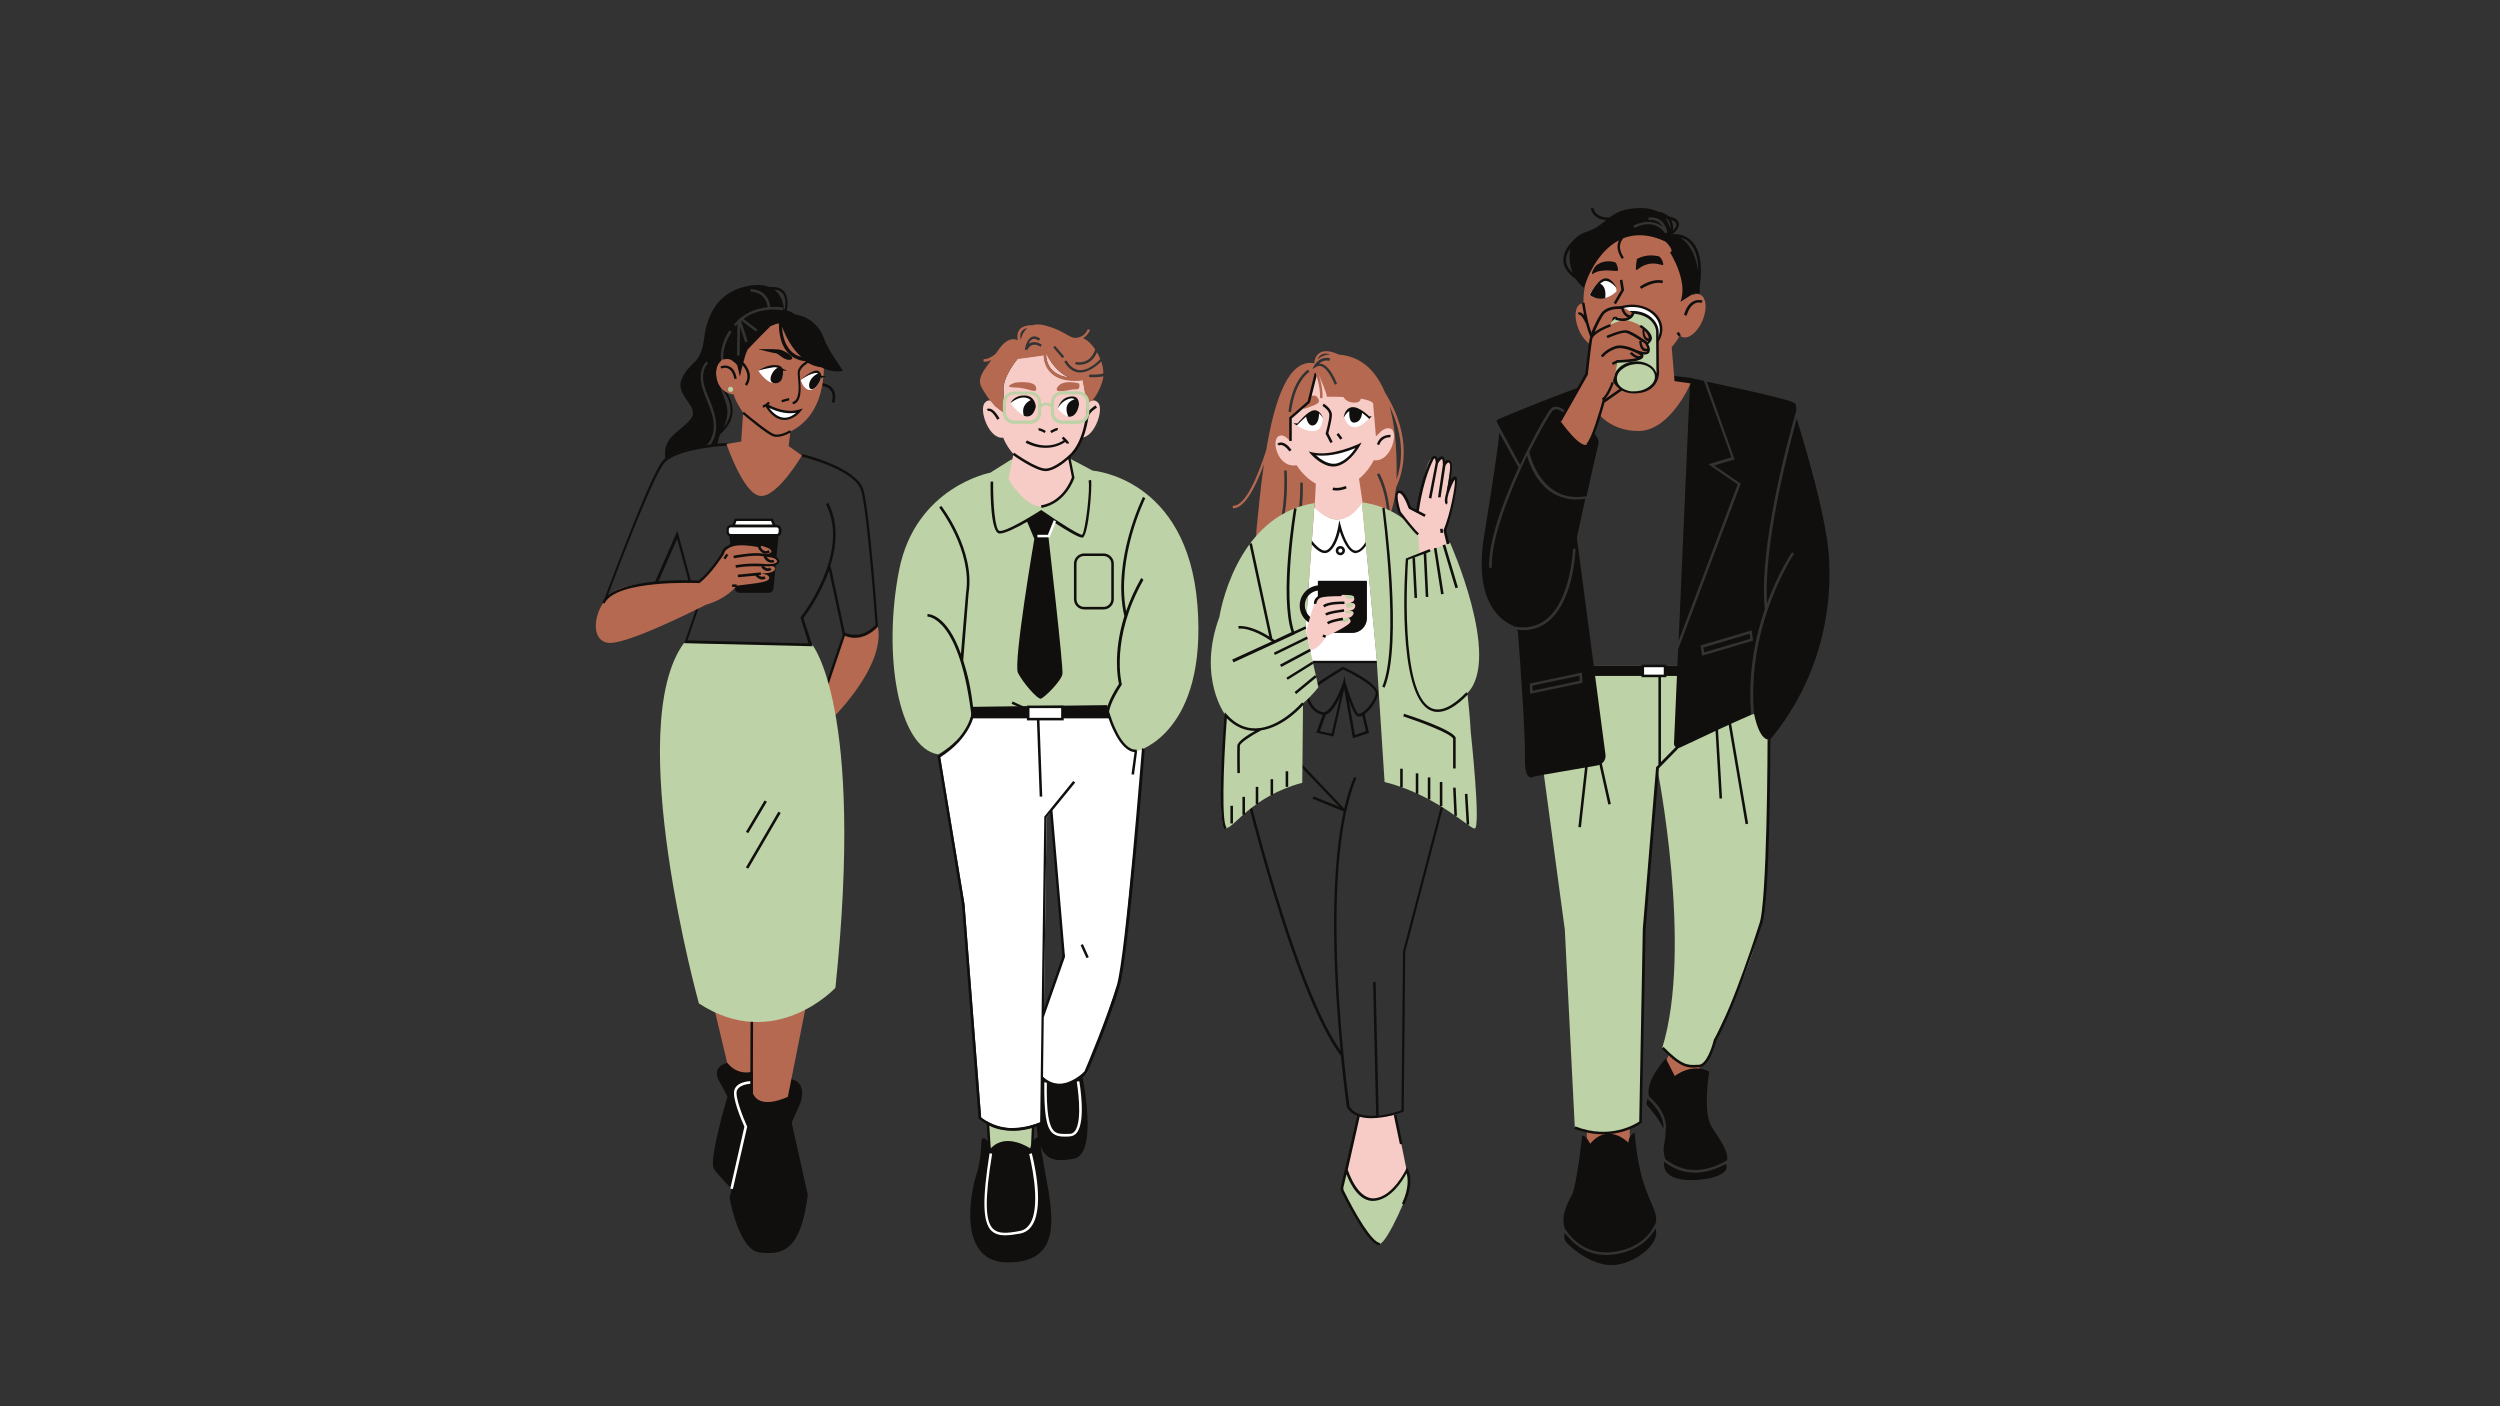 <svg xmlns="http://www.w3.org/2000/svg" xmlns:xlink="http://www.w3.org/1999/xlink" width="1920" zoomAndPan="magnify" viewBox="0 0 1440 810" height="1080" preserveAspectRatio="xMidYMid meet" version="1.0"><rect x="0" y="0" width="1440" height="810" fill="#333333" stroke="none"/><defs><clipPath id="a09f7fb00e"><path d="M 853 216 L 1053.648 216 L 1053.648 728.723 L 853 728.723 Z M 853 216 " clip-rule="nonzero"/></clipPath><clipPath id="7cf13cdb2e"><path d="M 900 119.445 L 980 119.445 L 980 174 L 900 174 Z M 900 119.445 " clip-rule="nonzero"/></clipPath></defs><path fill="#ffffff" d="M 601.957 581.215 L 601.309 581.746 L 602.84 470.766 L 605.715 467.109 L 612.738 549.695 L 613.348 549.98 Z M 659.102 431.012 L 638.625 411.863 L 560.371 412.742 L 548.441 430.258 L 541.574 436.16 L 555.562 520.836 L 565.137 643.652 C 565.137 643.652 576.957 656.164 597.918 646.863 L 600.336 647.336 L 600.777 620.246 C 607.992 631.617 626.148 618.137 626.148 618.137 L 645.293 562.645 L 645.699 561.477 L 659.102 431.012 " fill-opacity="1" fill-rule="nonzero"/><path fill="#100f0d" d="M 551.738 406.266 L 644.07 406.266 L 644.07 413.77 L 551.738 413.77 L 551.738 406.266 " fill-opacity="1" fill-rule="nonzero"/><path fill="#bdd2a6" d="M 612.41 262.09 L 629.344 271.074 C 629.344 271.074 683.984 275.051 689.723 348.539 C 695.465 422.02 655.41 432.477 655.41 432.477 C 644.367 433.215 637.738 406.113 637.738 406.113 L 559.84 407.145 C 560.281 424.078 540.398 434.539 540.398 434.539 C 517.133 430.707 508.438 376.66 517.867 328.508 C 527.289 280.352 570.441 272.254 570.441 272.254 L 582.371 264.742 L 612.41 262.09 " fill-opacity="1" fill-rule="nonzero"/><path fill="#100f0d" d="M 657.324 332.926 C 653.496 339.703 650.699 346.031 648.641 352.07 C 642.895 320.996 659.535 287.273 659.684 286.98 L 658.355 286.242 C 658.211 286.688 640.242 322.617 647.605 354.867 C 640.977 376.219 643.922 391.387 644.516 393.891 C 638.031 403.906 636.707 409.504 637.152 412.742 C 637.594 412.297 638.031 412.004 638.625 411.863 C 638.625 409.059 639.949 403.906 645.988 394.625 L 646.133 394.332 L 646.133 394.039 C 646.133 393.746 639.359 367.977 658.648 333.957 Z M 628.461 276.379 L 626.988 276.816 C 628.168 281.234 625.078 306.711 623.305 308.039 C 621.688 308.184 610.352 301.113 600.188 294.051 L 599.742 293.75 L 599.305 294.051 C 594.004 297.434 579.426 306.27 575.742 305.832 C 573.234 305.531 571.914 290.805 572.062 277.406 L 570.59 277.406 C 570.441 284.18 570.59 306.711 575.594 307.305 C 578.391 307.598 585.754 303.914 591.645 300.527 L 595.77 310.395 C 595.77 310.395 583.543 381.816 586.344 387.562 C 589.141 393.152 597.684 403.027 599.598 402.434 C 601.516 401.848 611.379 392.273 611.969 388.148 C 612.559 384.023 603.867 309.07 603.867 309.07 L 607.105 300.82 C 613.59 305.094 621.098 309.656 623.305 309.656 C 623.453 309.656 623.605 309.656 623.605 309.656 C 627.137 308.332 629.195 279.469 628.461 276.379 Z M 554.828 380.344 L 557.922 341.613 C 561.754 316.727 542.461 291.691 542.168 291.398 L 540.988 292.277 C 541.137 292.578 560.133 317.168 556.449 341.32 L 553.504 376.66 C 545.254 353.543 534.805 353.691 534.211 353.691 L 534.211 355.164 C 534.508 355.164 553.211 355.309 559.84 414.809 L 560.867 410.824 C 559.395 396.398 557.48 388.887 554.828 380.344 Z M 583.25 404.055 L 582.664 405.379 L 592.379 409.797 L 595.918 409.797 Z M 640.098 345.148 C 640.098 347.652 638.031 349.566 635.68 349.566 L 624.484 349.566 C 621.98 349.566 620.066 347.652 620.066 345.148 L 620.066 324.676 C 620.066 322.176 621.98 320.258 624.484 320.258 L 635.68 320.258 C 638.031 320.258 640.098 322.176 640.098 324.676 Z M 635.68 318.785 L 624.484 318.785 C 621.246 318.785 618.594 321.438 618.594 324.676 L 618.594 345.148 C 618.594 348.387 621.246 351.039 624.484 351.039 L 635.68 351.039 C 638.918 351.039 641.57 348.387 641.57 345.148 L 641.57 324.676 C 641.57 321.438 638.918 318.785 635.68 318.785 " fill-opacity="1" fill-rule="nonzero"/><path fill="#ffffff" d="M 604.605 309.512 L 597.535 309.512 L 597.535 308.039 L 603.574 308.039 L 606.961 299.641 L 608.285 300.234 L 604.605 309.512 " fill-opacity="1" fill-rule="nonzero"/><path fill="#ffffff" d="M 592.234 407.145 L 611.969 407.145 L 611.969 414.215 L 592.234 414.215 L 592.234 407.145 " fill-opacity="1" fill-rule="nonzero"/><path fill="#100f0d" d="M 592.973 413.477 L 611.23 413.477 L 611.23 407.879 L 592.973 407.879 Z M 612.703 414.949 L 591.5 414.949 L 591.5 406.406 L 612.703 406.406 L 612.703 414.949 " fill-opacity="1" fill-rule="nonzero"/><path fill="#bdd2a6" d="M 595.18 648.809 L 594.59 664.711 L 570.148 663.828 L 569.117 647.191 C 579.426 653.668 595.18 648.809 595.18 648.809 " fill-opacity="1" fill-rule="nonzero"/><path fill="#100f0d" d="M 570.734 662.945 L 593.707 663.828 L 594.297 649.691 C 590.762 650.574 578.832 653.227 569.852 648.363 Z M 595.18 665.301 L 569.41 664.418 L 568.23 645.719 L 569.41 646.453 C 579.277 652.781 594.59 648.07 594.738 647.926 L 595.77 647.629 L 595.18 665.301 " fill-opacity="1" fill-rule="nonzero"/><path fill="#100f0d" d="M 618.742 667.363 C 608.434 669.426 602.25 668.102 599.305 660 C 599.895 663.09 600.777 668.102 602.102 675.609 C 606.668 700.645 611.969 727.152 580.453 727.152 C 552.617 727.152 558.07 690.484 562.34 676.789 C 566.609 663.238 563.961 655.582 566.465 655.582 C 568.969 655.582 570.734 661.473 570.734 661.473 C 579.426 651.902 593.414 661.473 593.414 661.473 C 594.152 657.199 596.652 655.434 597.832 654.992 C 597.535 653.082 597.242 651.016 597.098 648.664 L 599.449 646.453 L 600.043 621.121 C 600.043 621.121 609.758 629.219 623.453 620.238 C 623.605 620.238 632.586 664.562 618.742 667.363 " fill-opacity="1" fill-rule="nonzero"/><path fill="#ffffff" d="M 616.387 654.555 C 617.859 654.406 619.188 653.816 620.215 652.488 C 625.664 645.719 621.832 623.773 621.688 622.742 L 620.215 623.035 C 620.215 623.328 624.043 645.418 619.035 651.609 C 618.301 652.488 617.414 653.082 616.242 653.082 C 611.969 653.227 609.172 653.375 607.105 651.461 C 604.016 648.363 602.688 640.266 602.988 623.48 L 601.516 623.48 C 601.367 641 602.543 649.102 606.078 652.488 C 607.992 654.254 610.352 654.699 612.996 654.699 C 614.176 654.699 615.207 654.699 616.387 654.555 Z M 578.832 711.543 C 575.742 711.543 573.09 710.809 571.027 708.891 C 566.023 703.887 565.73 691.07 569.996 664.27 L 571.469 664.562 C 567.203 690.484 567.344 703.445 572.062 707.863 C 575.008 710.656 579.719 710.516 587.375 709.043 C 589.879 708.598 591.793 707.125 593.266 704.918 C 600.336 693.723 592.824 665.008 592.824 664.711 L 594.297 664.27 C 594.59 665.449 602.102 693.871 594.59 705.652 C 592.973 708.305 590.613 709.922 587.668 710.516 C 584.43 711.102 581.484 711.543 578.832 711.543 " fill-opacity="1" fill-rule="nonzero"/><path fill="#100f0d" d="M 625.812 551.906 L 622.426 544.398 L 623.75 543.809 L 627.137 551.32 Z M 598.863 458.836 L 597.242 414.363 L 598.715 414.363 L 600.336 458.836 Z M 638.477 413.629 L 639.949 413.184 C 639.949 413.336 646.133 432.773 654.676 431.742 L 654.824 432.773 L 654.969 432.773 L 653.203 446.168 L 651.73 446.027 L 653.496 433.215 C 644.516 432.477 638.77 414.363 638.477 413.629 Z M 602.84 470.766 L 604.898 468.258 L 611.969 550.875 L 601.367 581.215 Z M 657.77 431.004 C 657.617 432.18 648.488 549.555 643.336 567.367 C 638.332 584.602 625.664 614.938 624.633 617.145 C 623.898 618.031 617.562 624.066 610.352 624.215 C 606.812 624.215 603.723 622.891 600.777 620.238 L 601.215 585.926 L 613.441 551.168 L 606.227 466.785 L 619.332 450.738 L 618.152 449.852 L 601.66 470.176 L 601.516 470.324 L 599.449 620.684 L 599.156 646.305 C 580.598 655.141 567.051 645.125 565.137 643.652 L 555.562 520.836 L 541.574 436.16 C 559.543 424.965 561.312 410.684 561.453 410.09 L 559.98 409.945 C 559.98 410.09 558.07 424.23 540.398 435.125 L 539.957 435.422 L 554.09 521.129 L 563.664 644.391 L 563.961 644.539 C 564.105 644.684 571.762 651.309 583.988 651.309 C 588.848 651.309 594.297 650.281 600.336 647.336 L 600.777 647.191 L 601.07 622.301 C 603.867 624.656 607.105 625.836 610.496 625.836 L 610.645 625.836 C 619.035 625.688 625.812 618.473 626.105 618.176 L 626.25 618.031 C 626.398 617.738 639.805 585.777 644.957 567.961 C 650.113 549.992 659.09 436.16 659.387 431.301 L 657.77 431.004 " fill-opacity="1" fill-rule="nonzero"/><path fill="#100f0d" d="M 456.016 646.598 L 465.289 688.273 C 461.172 722.145 449.242 722.734 437.461 721.41 C 425.527 720.086 420.23 690.043 420.23 690.043 L 430.098 647.336 L 427.152 636.438 C 423.027 622.891 431.863 622.156 449.828 621.121 C 467.941 620.09 460.578 636.438 460.578 636.438 L 456.016 646.598 " fill-opacity="1" fill-rule="nonzero"/><path fill="#b56951" d="M 436.574 579.594 L 433.043 623.48 L 421.555 623.48 L 411.102 579.594 L 436.574 579.594 " fill-opacity="1" fill-rule="nonzero"/><path fill="#100f0d" d="M 450.715 614.055 L 436.723 699.762 C 436.723 699.762 413.898 678.262 411.102 672.961 C 408.301 667.656 418.902 632.02 418.902 632.02 C 418.902 632.02 420.082 633.051 414.633 623.48 C 409.035 613.906 418.902 612.285 418.902 612.285 L 419.051 612.285 C 421.555 615.527 425.383 617.738 429.801 617.738 C 433.629 617.738 437.164 616.117 439.668 613.465 L 450.715 614.055 " fill-opacity="1" fill-rule="nonzero"/><path fill="#ffffff" d="M 422.145 684.887 L 420.672 684.594 L 428.773 648.957 C 427.594 646.305 421.109 631.727 423.176 627.309 C 425.234 622.594 432.746 622.742 433.043 622.742 L 433.043 624.215 C 433.043 624.215 426.266 624.215 424.5 628.047 C 423.027 631.285 428.18 644.098 430.246 648.664 L 430.391 648.957 L 422.145 684.887 " fill-opacity="1" fill-rule="nonzero"/><path fill="#b56951" d="M 463.816 581.508 L 453.809 631.727 C 453.809 631.727 437.754 639.828 433.629 629.664 L 433.777 586.512 L 463.816 581.508 " fill-opacity="1" fill-rule="nonzero"/><path fill="#b56951" d="M 486.207 365.176 C 492.977 369.156 505.645 360.758 505.645 360.758 C 510.211 384.617 478.105 415.102 478.105 415.102 L 473.246 404.055 L 485.762 365.766 L 486.207 365.176 " fill-opacity="1" fill-rule="nonzero"/><path fill="#100f0d" d="M 476.926 395.07 L 475.598 394.625 L 485.613 365.031 L 486.941 365.473 L 476.926 395.07 " fill-opacity="1" fill-rule="nonzero"/><path fill="#bdd2a6" d="M 467.648 371.066 C 467.648 371.066 498.133 406.559 481.195 568.992 C 481.195 568.992 446.297 606.543 402.559 577.973 C 402.559 577.973 358.379 418.488 394.016 370.328 L 467.648 371.066 " fill-opacity="1" fill-rule="nonzero"/><path fill="#100f0d" d="M 505.793 360.613 L 505.645 360.906 C 505.645 361.055 500.195 367.383 492.391 367.383 C 490.324 367.383 488.117 366.945 485.762 365.91 L 485.469 365.766 L 477.516 328.656 C 472.508 342.941 464.262 354.129 462.789 356.043 L 468.09 372.242 L 394.164 370.477 L 400.938 350.746 L 390.043 310.395 L 370.898 353.984 L 344.238 355.309 L 344.684 354.277 C 345.863 351.039 374.137 274.02 381.648 265.477 C 389.305 256.793 417.578 255.168 418.758 255.168 L 418.902 256.641 C 418.609 256.641 390.043 258.266 382.82 266.508 C 375.609 274.168 349.688 344.121 346.156 353.543 L 369.719 352.363 L 390.184 305.68 L 402.266 350.598 L 395.934 368.855 L 465.734 370.629 L 461.02 355.602 L 461.316 355.309 C 461.609 355.016 490.18 318.492 475.746 290.367 L 477.07 289.633 C 483.262 301.559 481.789 314.961 478.105 326.594 L 478.543 326.449 L 486.645 364.438 C 496.07 368.418 502.992 361.348 504.32 360.02 C 504.02 355.164 499.461 294.93 496.07 282.707 C 492.684 270.488 462.051 262.977 461.758 262.977 L 462.051 261.504 C 463.379 261.797 493.863 269.309 497.395 282.414 C 500.934 295.078 505.492 357.668 505.645 360.32 L 505.793 360.613 " fill-opacity="1" fill-rule="nonzero"/><path fill="#100f0d" d="M 441.727 461.781 L 440.406 461.047 L 429.652 479.16 L 430.98 479.895 Z M 430.98 500.363 L 429.652 499.629 L 448.355 467.523 L 449.684 468.258 L 430.98 500.363 " fill-opacity="1" fill-rule="nonzero"/><path fill="#100f0d" d="M 433.629 629.664 L 432.156 629.664 L 432.305 588.578 L 433.777 588.578 L 433.629 629.664 " fill-opacity="1" fill-rule="nonzero"/><path fill="#100f0d" d="M 448.504 307.742 L 445.559 338.816 C 445.41 340.289 444.234 341.469 442.762 341.469 L 425.973 341.469 C 424.5 341.469 423.32 340.438 423.176 338.965 L 420.082 307.891 C 419.938 307.152 420.23 306.27 420.816 305.68 C 421.41 305.094 422.145 304.797 422.883 304.797 L 445.852 304.797 C 446.59 304.797 447.473 305.094 447.918 305.68 C 448.355 306.125 448.652 307.004 448.504 307.742 " fill-opacity="1" fill-rule="nonzero"/><path fill="#ffffff" d="M 449.242 304.797 L 449.242 306.27 C 449.242 307.305 448.355 308.184 447.324 308.184 L 420.965 308.184 C 419.938 308.184 419.051 307.305 419.051 306.27 L 419.051 304.797 C 419.051 303.766 419.938 302.887 420.965 302.887 L 422.289 302.887 L 423.617 299.348 L 444.527 299.348 L 446 302.887 L 447.324 302.887 C 448.504 303.031 449.242 303.766 449.242 304.797 " fill-opacity="1" fill-rule="nonzero"/><path fill="#100f0d" d="M 448.504 306.418 C 448.504 307.004 448.062 307.598 447.324 307.598 L 420.965 307.598 C 420.375 307.598 419.789 307.152 419.789 306.418 L 419.789 304.945 C 419.789 304.359 420.23 303.766 420.965 303.766 L 447.324 303.766 C 447.918 303.766 448.504 304.207 448.504 304.945 Z M 424.207 300.086 L 444.086 300.086 L 444.973 302.148 L 423.469 302.148 Z M 447.473 302.293 L 446.59 302.293 L 445.117 298.762 L 423.176 298.762 L 421.848 302.293 L 421.109 302.293 C 419.637 302.293 418.465 303.473 418.465 304.945 L 418.465 306.418 C 418.465 307.891 419.637 309.07 421.109 309.07 L 447.473 309.07 C 448.945 309.07 450.125 307.891 450.125 306.418 L 450.125 304.945 C 449.977 303.324 448.797 302.293 447.473 302.293 " fill-opacity="1" fill-rule="nonzero"/><path fill="#b56951" d="M 442.906 325.711 C 444.824 325.855 447.031 326.449 446.297 328.066 C 445.559 329.98 441.141 330.273 438.195 330.422 C 440.254 330.566 442.762 331.012 443.055 332.633 C 443.645 335.43 435.836 335.871 424.355 337.344 C 424.355 337.344 419.199 344.707 406.535 348.387 C 392.395 355.457 358.23 372.102 349.688 370.184 C 338.941 367.824 342.473 348.977 353.074 341.023 C 361.617 334.691 391.363 334.691 402.559 334.84 C 402.559 334.84 413.453 326.148 416.547 317.758 C 419.637 309.363 441.141 314.074 443.645 316.434 C 445.707 318.348 442.906 319.379 438.488 319.379 C 441.879 319.523 447.918 320.258 448.211 322.766 C 448.355 325.121 445.266 325.562 442.906 325.711 " fill-opacity="1" fill-rule="nonzero"/><path fill="#100f0d" d="M 416.691 321.438 L 417.871 322.176 L 419.492 319.672 L 418.316 318.934 Z M 421.703 338.078 L 424.355 338.078 L 424.355 336.605 L 421.703 336.605 Z M 436.871 331.305 L 438.344 331.16 L 438.195 329.688 L 424.941 331.012 L 425.09 332.484 L 435.102 331.602 C 435.836 332.484 437.309 333.812 439.082 333.812 C 439.668 333.812 440.406 333.66 440.992 333.219 L 440.254 331.895 C 438.781 332.633 437.609 331.895 436.871 331.305 Z M 448.797 322.766 C 447.77 320.113 444.973 319.672 440.699 319.086 C 440.109 318.934 439.52 318.934 438.781 318.785 C 433.336 318.051 422.883 319.965 422.438 320.113 L 422.734 321.586 C 422.883 321.586 433.484 319.523 438.637 320.258 C 439.227 320.406 439.816 320.406 440.254 320.559 L 439.816 320.703 C 440.406 322.031 441.879 324.09 444.379 324.09 C 444.824 324.09 445.41 323.941 446 323.797 L 445.559 322.469 C 443.5 323.203 442.172 321.586 441.582 320.703 C 445.266 321.145 446.883 321.586 447.617 323.203 C 447.617 323.203 447.77 323.504 447.473 323.797 C 447.031 324.238 445.707 325.27 440.109 324.824 C 430.539 324.09 423.91 325.562 423.617 325.562 L 423.91 327.035 C 423.91 327.035 430.391 325.711 439.227 326.297 L 438.488 326.742 C 438.488 326.887 440.109 328.801 442.027 328.949 C 442.172 328.949 442.172 328.949 442.32 328.949 C 443.055 328.949 443.793 328.656 444.379 328.066 L 443.352 326.887 C 442.906 327.328 442.465 327.477 442.027 327.328 C 441.289 327.184 440.406 326.594 439.961 326.148 C 444.379 326.449 447.324 325.855 448.355 324.531 C 449.242 323.797 448.797 322.766 448.797 322.766 Z M 416.844 319.379 C 416.547 319.82 409.629 330.715 403 335.723 L 402.852 335.871 L 402.559 335.871 C 402.117 335.871 354.547 333.66 348.215 347.652 L 346.891 347.066 C 353.367 332.484 398.141 334.105 402.41 334.398 C 408.449 329.832 414.781 319.965 415.52 318.785 C 415.664 318.199 416.105 316.141 418.02 314.961 C 418.164 314.812 418.316 314.812 418.609 314.668 C 420.672 313.34 424.055 311.129 438.488 313.93 L 438.195 315.254 C 438.637 315.988 439.375 317.02 440.406 317.312 C 441.141 317.613 441.879 317.461 442.762 316.875 L 443.5 318.199 C 442.762 318.641 441.879 318.934 441.141 318.934 C 440.699 318.934 440.406 318.934 439.961 318.785 C 437.754 318.051 436.574 315.402 436.574 315.254 L 436.871 315.105 C 424.355 312.895 421.41 314.812 419.492 315.84 C 419.344 315.988 419.051 316.141 418.902 316.285 C 417.285 317.168 416.992 319.086 416.992 319.23 L 416.844 319.379 " fill-opacity="1" fill-rule="nonzero"/><path fill="#b56951" d="M 963.637 601.977 L 958.629 613.613 C 958.629 613.613 958.188 631.285 968.348 627.453 C 978.512 623.629 983.367 602.863 983.367 602.863 Z M 938.75 642.328 L 938.75 658.527 C 938.75 658.527 938.75 658.527 930.793 655.141 C 922.844 651.754 914.008 661.18 914.008 661.18 L 914.008 642.328 C 914.008 639.383 919.605 636.883 926.375 636.883 C 933.297 637.027 938.75 639.383 938.75 642.328 " fill-opacity="1" fill-rule="nonzero"/><path fill="#bdd2a6" d="M 1015.914 404.055 C 1022.246 434.246 1017.973 473.414 1016.5 511.41 C 1015.027 552.641 990.145 589.02 987.047 601.098 C 979.539 630.105 957.453 603.598 957.453 603.598 C 975.266 546.016 954.508 442.195 954.508 442.195 L 946.848 534.973 L 944.785 646.453 C 926.234 657.5 907.09 649.543 907.09 649.543 L 901.34 535.562 L 885.734 419.812 L 889.711 413.922 C 892.211 415.543 895.156 416.422 898.102 416.422 C 908.703 416.422 917.246 405.379 917.246 391.539 C 917.246 388.734 916.953 386.09 916.219 383.582 L 1000.453 383.582 L 1007.965 411.863 L 1014.293 410.238 L 1015.914 404.055 " fill-opacity="1" fill-rule="nonzero"/><path fill="#100f0d" d="M 978.949 383.582 L 914.594 383.582 L 914.594 389.328 L 978.949 389.328 Z M 1018.121 425.996 C 1018.121 426.883 1017.973 521.422 1013.262 532.469 C 1013.117 532.91 998.535 579.148 987.348 598.594 L 987.199 598.738 C 986.312 602.711 982.93 613.172 978.512 613.32 C 978.066 613.32 977.625 613.32 977.332 613.32 C 972.32 613.613 968.641 613.758 958.188 603.012 L 957.156 604.043 C 966.43 613.613 970.848 614.938 975.121 614.938 C 975.859 614.938 976.738 614.938 977.477 614.793 C 977.918 614.793 978.211 614.793 978.656 614.793 C 984.695 614.492 988.082 601.098 988.672 599.18 C 999.863 579.445 1014.59 533.203 1014.734 532.91 C 1019.594 521.574 1019.746 429.828 1019.746 425.852 L 1018.121 425.852 Z M 917.098 421.727 L 926.375 463.402 L 927.848 463.105 L 918.57 421.434 Z M 918.57 405.234 L 917.098 405.086 L 909.148 476.359 L 910.621 476.508 Z M 991.91 459.867 L 989.258 414.809 L 987.785 414.949 L 990.438 460.016 Z M 1006.93 474.449 L 996.77 414.656 L 995.297 414.949 L 1005.457 474.742 Z M 982.191 415.242 L 955.535 442.488 L 947.879 534.973 L 945.672 646.746 L 945.375 646.891 C 945.227 647.043 936.836 653.375 923.43 653.375 C 918.57 653.375 912.98 652.488 906.789 650.137 L 907.383 648.809 C 927.406 656.613 941.988 647.484 944.199 646.012 L 946.258 534.973 L 953.914 441.902 L 955.242 440.578 L 955.242 389.18 L 956.715 389.18 L 956.715 438.957 L 981.012 414.215 L 982.191 415.242 " fill-opacity="1" fill-rule="nonzero"/><path fill="#ffffff" d="M 959.066 389.328 L 946.258 389.328 L 946.258 383.582 L 959.066 383.582 L 959.066 389.328 " fill-opacity="1" fill-rule="nonzero"/><path fill="#100f0d" d="M 946.992 388.594 L 958.332 388.594 L 958.332 384.32 L 946.992 384.32 Z M 959.805 390.066 L 945.52 390.066 L 945.52 382.848 L 959.805 382.848 L 959.805 390.066 " fill-opacity="1" fill-rule="nonzero"/><g clip-path="url(#a09f7fb00e)"><path fill="#100f0d" d="M 976.301 675.465 C 970.707 675.465 964.52 673.844 958.629 669.129 C 958.039 672.812 959.219 677.672 968.203 679.289 C 978.656 681.062 997.656 677.672 994.117 670.453 C 989.699 672.812 983.367 675.465 976.301 675.465 Z M 948.91 632.902 L 948.465 635.109 C 948.32 635.848 948.465 636.582 949.059 637.027 C 950.824 638.941 955.094 643.801 958.188 650.137 C 958.629 641.738 951.117 634.672 948.91 632.902 Z M 959.219 652.637 C 959.219 652.637 959.219 652.781 959.367 652.781 C 959.367 654.406 959.066 656.027 958.773 657.938 C 957.895 661.617 958.188 664.711 959.066 667.215 C 959.066 667.363 958.926 667.508 958.926 667.656 L 959.066 667.508 C 973.059 678.852 987.785 672.52 994.855 668.246 C 995.738 662.652 989.699 655.289 985.875 648.957 C 980.57 640.266 984.547 617.297 984.547 617.297 C 974.531 611.848 964.664 619.797 964.664 619.797 C 962.457 615.527 959.512 609.637 959.512 609.637 C 959.512 609.637 947.438 622.594 949.793 631.43 C 951.703 633.199 961.719 642.035 959.219 652.637 Z M 929.613 722.59 C 928 722.734 926.527 722.883 925.195 722.883 C 913.273 722.883 905.758 715.961 901.34 710.215 C 900.898 711.543 900.605 714.047 902.52 715.961 C 905.172 718.906 918.426 730.539 931.531 728.48 C 943.461 726.562 956.422 715.961 953.621 707.57 C 950.383 713.309 943.461 720.672 929.613 722.59 Z M 929.473 721.117 C 945.375 718.906 951.41 709.629 953.77 704.18 C 955.535 694.902 944.492 689.746 941.547 652.344 C 941.547 652.344 937.863 654.109 938.012 658.234 C 938.012 658.234 926.527 646.156 915.926 658.824 C 915.926 658.824 913.859 654.109 911.355 654.109 C 911.355 654.109 908.262 682.383 905.465 688.125 C 903.551 691.957 898.84 699.613 901.199 707.418 C 905.172 713.754 914.008 723.176 929.473 721.117 Z M 911.508 393.305 L 911.207 387.414 L 881.168 393.746 L 881.316 399.637 Z M 924.762 434.688 C 925.195 437.633 923.137 440.277 920.191 440.871 L 885.293 446.906 C 884.406 447.055 883.527 447.348 882.641 447.641 C 881.168 448.234 878.074 447.793 878.371 436.305 C 878.664 423.199 875.426 378.133 874.391 364.879 C 874.391 364.145 874.098 363.406 873.805 362.672 C 874.984 362.82 876.305 362.965 877.484 362.965 C 881.609 362.965 885.438 361.934 888.973 359.875 C 906.352 349.566 907.523 317.461 907.523 315.988 L 906.051 315.988 C 906.051 316.285 904.879 348.832 888.086 358.547 C 883.527 361.199 878.371 361.934 872.332 360.906 C 871.887 360.613 871.594 360.32 871.008 360.168 C 864.23 357.223 848.77 346.18 854.809 308.922 C 860.844 272.254 863.051 255.168 863.645 249.277 L 874.691 269.309 C 865.855 288.598 857.16 311.867 857.754 327.035 L 859.227 327.035 C 858.633 310.395 869.68 282.855 879.547 262.387 C 880.875 267.098 884.848 278.438 894.715 284.18 C 898.688 286.539 903.258 287.715 908.117 287.715 C 909.734 287.715 911.508 287.566 913.121 287.273 C 911.062 297.141 908.996 306.125 908.41 308.922 C 908.262 309.512 908.262 310.098 908.41 310.836 Z M 875.57 267.836 C 883.82 250.309 892.062 236.316 893.535 235.145 C 896.629 232.934 900.312 235.438 901.934 237.055 L 900.898 238.09 C 900.898 238.09 897.367 234.406 894.57 236.316 C 893.391 237.203 887.5 247.07 880.875 260.324 C 881.316 262.387 884.848 276.523 895.895 283.004 C 901.047 286.094 907.09 286.98 913.859 285.801 C 916.66 272.988 919.75 259.293 920.484 256.641 C 921.223 254.289 920.344 252.375 919.305 251.043 C 917.832 249.277 917.691 246.926 918.719 245.012 C 923.137 236.469 932.711 217.031 925.055 218.211 C 915.332 219.824 864.969 240.441 862.758 241.621 C 862.316 241.914 862.023 242.359 862.023 242.801 Z M 882.641 394.926 L 882.789 397.871 L 909.883 392.125 L 909.734 389.18 Z M 980.422 377.691 L 1009.73 369.004 L 1008.992 363.113 L 979.539 371.801 Z M 1008.699 411.711 C 998.391 416.129 976.445 426.438 967.762 430.562 C 966.137 431.301 964.078 430.121 964.223 428.203 L 966.582 374.012 L 1002.66 278.586 L 987.348 268.129 L 999.129 264.598 L 983.074 219.824 C 998.094 223.062 1032.848 230.285 1034.027 232.492 C 1034.766 233.816 1034.766 235.289 1034.617 236.617 C 1029.902 253.109 1012.969 315.402 1016.5 350.891 C 1011.055 367.09 1006.637 388.148 1008.699 411.711 Z M 1051.699 306.859 C 1048.164 284.477 1037.711 250.457 1034.91 241.18 C 1029.316 261.504 1015.766 314.367 1017.828 347.504 C 1024.457 329.539 1031.965 318.348 1032.262 318.051 L 1033.438 318.934 C 1033.145 319.379 1005.898 359.434 1010.316 411.125 C 1014.148 429.234 1019.891 425.703 1019.891 425.703 C 1065.984 369.594 1051.699 306.859 1051.699 306.859 Z M 973.355 222.328 L 966.875 369.156 L 1000.895 279.023 L 984.102 267.395 L 997.355 263.418 L 981.457 219.383 C 979.246 218.945 977.625 218.504 976.891 218.352 C 971.586 217.031 962.457 216.438 962.457 216.438 L 963.93 225.715 Z M 1007.816 365.031 L 1008.109 367.977 L 981.602 375.781 L 981.156 372.98 L 1007.816 365.031 " fill-opacity="1" fill-rule="nonzero"/></g><path fill="#100f0d" d="M 479.871 224.098 C 478.25 221.742 475.453 221.004 473.98 220.711 C 473.391 220.562 472.953 220.562 472.801 220.562 L 472.652 222.035 C 472.652 222.035 473.098 222.035 473.539 222.184 C 474.863 222.477 477.219 223.062 478.543 224.98 C 479.723 226.602 479.871 228.812 479.137 231.605 L 480.609 232.051 C 481.488 228.812 481.195 226.16 479.871 224.098 " fill-opacity="1" fill-rule="nonzero"/><path fill="#b56951" d="M 474.57 211.875 C 474.57 213.793 474.426 215.852 474.125 218.059 C 473.98 218.945 473.98 219.824 473.832 220.711 C 473.688 221.152 473.688 221.742 473.539 222.184 C 471.773 232.051 466.91 242.801 455.281 248.543 L 454.246 256.934 L 457.781 259.441 L 461.906 262.387 C 461.906 262.387 447.617 286.688 437.902 285.652 C 428.18 284.621 418.465 255.762 418.465 255.762 L 427 254.289 L 427 252.961 L 428.035 237.789 C 428.035 237.789 423.32 230.727 422.582 227.188 C 422.582 227.188 420.816 227.188 418.902 226.16 C 418.316 225.867 417.578 225.57 416.992 225.129 C 415.078 223.656 413.309 221.297 412.574 217.473 C 411.836 213.492 413.012 210.109 414.781 208.195 C 416.992 205.836 420.375 205.543 423.762 208.781 C 424.207 209.223 424.5 209.516 424.941 210.109 L 426.414 216.438 L 426.855 208.781 C 428.773 210.988 434.516 215.699 429.211 221.152 L 430.098 220.855 C 434.07 214.82 429.211 210.547 427 208.336 C 427.738 205.543 429.066 202.746 429.945 200.539 C 434.516 195.676 440.109 191.402 443.938 187.578 C 444.379 187.426 444.973 187.133 445.41 186.984 C 445.707 186.84 445.852 186.84 446.145 186.691 C 446.445 186.547 446.59 186.547 446.883 186.398 C 447.617 186.25 448.355 185.953 448.945 185.953 C 449.09 185.953 449.391 185.953 449.535 185.812 C 450.27 188.312 457.488 209.516 473.688 211.582 C 474.125 211.582 474.273 211.727 474.57 211.875 " fill-opacity="1" fill-rule="nonzero"/><path fill="#ffffff" d="M 441.141 233.371 C 451.008 249.133 460.578 236.617 460.578 236.617 C 451.449 239.414 441.434 233.371 441.434 233.371 Z M 472.215 215.559 C 469.414 212.613 461.172 218.945 461.172 218.945 C 466.027 232.199 475.012 218.504 472.215 215.559 Z M 436.723 213.492 C 436.723 213.492 448.355 208.043 450.562 212.906 C 452.773 217.766 446.297 227.34 436.723 213.492 " fill-opacity="1" fill-rule="nonzero"/><path fill="#100f0d" d="M 476.191 216.879 L 473.098 216.438 C 472.953 215.406 472.508 214.379 471.328 213.641 C 468.535 212.168 461.172 218.797 461.172 218.797 C 461.172 218.797 466.176 214.965 469.855 214.82 C 470.445 214.82 470.887 214.82 471.328 214.965 C 470.008 215.699 466.91 217.473 466.176 220.711 C 465.289 224.836 468.68 225.867 471.773 220.418 C 471.773 220.418 472.801 218.797 472.801 217.031 C 472.953 217.91 472.801 218.645 472.801 218.645 C 472.801 218.645 472.953 218.211 473.098 217.617 Z M 446.145 250.164 C 443.199 249.43 432.453 240.594 428.473 237.203 L 427.594 238.234 C 428.18 238.676 441.879 250.605 445.852 251.488 C 446.297 251.637 446.883 251.637 447.473 251.637 C 451.156 251.637 455.426 249.133 455.719 248.984 L 454.98 247.805 C 454.836 247.957 449.684 251.043 446.145 250.164 Z M 420.23 211.141 C 417.578 209.809 415.078 211.141 414.926 211.141 L 415.52 212.32 C 415.52 212.32 417.578 211.281 419.492 212.32 C 421.262 213.199 422.438 215.266 423.027 218.352 L 424.355 218.059 C 423.762 214.527 422.438 212.168 420.23 211.141 Z M 450.125 230.426 L 450.418 231.758 L 454.688 230.578 L 454.395 229.254 Z M 460.871 218.059 C 460.727 216.438 460.578 214.965 460.727 214.227 C 461.172 211.434 465.59 208.93 465.734 208.781 L 465.145 207.602 C 464.996 207.75 459.992 210.402 459.547 213.934 C 459.398 214.82 459.547 216.293 459.699 218.059 C 460.137 222.922 460.727 230.426 456.453 231.605 L 456.754 232.934 C 462.051 231.605 461.316 223.508 460.871 218.059 Z M 448.062 211.875 C 445.117 212.613 441.289 220.27 446.145 220.711 C 451.449 221.152 451.008 214.527 451.008 214.527 C 451.008 214.227 451.008 213.793 451.008 213.492 L 453.363 213.492 L 450.715 212.32 C 450.125 210.988 448.797 210.254 446 210.254 C 441.434 210.254 436.723 213.492 436.723 213.492 C 436.723 213.492 440.555 212.32 445.41 211.582 C 446.445 211.434 447.324 211.582 448.062 211.875 Z M 458.52 237.789 C 452.336 238.824 446.145 236.469 443.055 234.996 C 445.707 238.527 448.652 240.441 451.598 240.594 C 454.543 240.734 457.047 239.121 458.52 237.789 Z M 460.434 235.879 L 462.492 235.289 L 461.172 236.91 C 461.02 237.203 457.34 241.914 451.891 241.914 C 451.742 241.914 451.598 241.914 451.449 241.914 C 447.617 241.77 444.086 239.121 440.992 234.258 C 440.555 234.551 439.961 234.703 439.375 234.844 L 439.375 233.371 C 440.699 233.23 442.027 231.898 442.465 231.312 L 443.5 232.199 C 443.5 232.199 443.199 232.637 442.613 233.078 C 444.973 234.406 453.07 238.234 460.434 235.879 Z M 446.883 203.484 C 445.117 203.332 436.723 201.125 436.723 201.125 C 436.723 201.125 445.266 200.973 448.504 201.273 C 451.742 201.566 458.961 206.277 455.426 207.164 C 451.742 208.043 448.652 203.625 446.883 203.484 " fill-opacity="1" fill-rule="nonzero"/><path fill="#100f0d" d="M 414.484 265.77 C 414.633 265.77 414.633 265.77 414.484 265.77 Z M 455.281 201.859 C 451.301 197.594 450.562 191.109 450.418 187.871 C 450.562 188.164 450.715 188.457 450.863 188.898 C 451.156 189.637 451.598 190.523 452.035 191.551 C 452.188 191.844 452.336 192.137 452.48 192.582 C 452.629 192.875 452.773 193.316 452.922 193.609 C 453.215 194.055 453.363 194.496 453.66 194.941 C 453.953 195.383 454.102 195.82 454.395 196.414 C 454.688 196.855 454.836 197.148 455.133 197.594 C 455.867 198.766 456.754 200.094 457.633 201.273 C 457.926 201.711 458.227 202.012 458.664 202.445 C 458.961 202.891 459.254 203.184 459.547 203.484 C 459.844 203.918 460.285 204.219 460.578 204.512 C 460.871 204.805 461.316 205.098 461.609 205.391 L 461.758 205.543 C 459.254 205.098 457.047 203.777 455.281 201.859 Z M 449.684 185.66 Z M 428.18 183.746 L 436.281 189.785 L 435.398 190.965 L 427 184.633 L 426.855 184.777 L 430.684 196.707 L 429.211 197.148 L 426.266 188.164 L 425.973 204.805 L 424.5 204.805 L 424.793 186.691 C 424.5 187.133 424.055 187.426 423.762 187.871 L 422.734 186.984 C 428.473 179.922 436.137 177.562 442.172 176.977 C 440.992 167.84 432.746 167.988 432.305 167.988 L 432.305 166.516 C 432.453 166.516 442.465 166.223 443.645 176.824 C 448.062 176.531 451.301 177.27 451.301 177.27 L 451.008 178.742 C 450.863 178.742 438.195 176.09 428.18 183.746 Z M 450.562 168.727 C 453.07 171.379 452.48 176.09 452.035 178.297 C 451.891 178.297 451.742 178.148 451.598 178.148 C 451.301 175.352 450.27 170.051 446 166.809 C 447.918 166.961 449.391 167.547 450.562 168.727 Z M 420.816 236.176 C 420.816 239.707 419.344 243.094 416.547 246.332 C 416.691 246.188 416.691 246.039 416.844 245.746 C 422.145 235.438 416.105 228.953 415.078 223.215 C 417.578 226.008 420.816 230.727 420.816 236.176 Z M 474.57 194.789 C 472.652 189.051 466.91 182.422 458.371 181.242 C 456.754 180.215 454.98 179.328 453.215 178.742 C 453.66 176.531 454.395 170.934 451.449 167.695 C 449.684 165.781 446.883 165.043 443.199 165.336 C 440.699 164.309 437.461 163.863 433.336 164.309 C 414.34 166.809 407.418 180.215 405.504 195.234 C 403.59 210.254 397.699 207.602 392.836 217.91 C 387.977 228.219 404.324 234.109 397.406 241.914 C 390.777 249.57 381.5 251.637 383.266 264.449 C 388.863 259.586 399.32 257.527 406.977 256.641 C 408.156 255.32 409.188 253.848 409.773 252.223 C 413.16 244.566 409.48 236.023 406.383 228.516 L 405.648 226.602 C 400.492 213.934 406.684 208.488 406.977 208.195 L 407.418 208.781 L 407.855 209.375 C 407.562 209.516 402.117 214.379 406.977 226.008 L 407.715 227.926 C 410.801 235.289 414.633 244.566 411.102 252.816 C 410.508 254.141 409.922 255.32 409.035 256.496 C 410.66 256.348 412.133 256.199 413.309 256.199 C 413.453 254.434 413.898 252.375 414.781 250.164 C 419.492 246.039 421.996 241.328 421.996 236.469 C 421.996 232.637 420.523 229.105 418.758 226.309 C 418.164 226.008 417.578 225.57 416.992 225.129 C 415.078 223.656 413.309 221.297 412.719 217.617 C 411.98 213.641 412.867 210.402 414.633 208.488 C 414.926 208.195 415.078 208.043 415.371 207.902 C 414.047 199.066 419.938 190.523 420.23 190.23 L 421.41 191.109 C 421.41 191.258 415.812 199.066 416.691 207.164 C 417.578 206.723 418.758 206.723 419.789 206.863 C 419.938 206.863 420.23 207.016 420.375 207.016 C 420.672 207.164 420.965 207.164 421.109 207.309 C 421.262 207.309 421.41 207.457 421.555 207.602 C 421.703 207.75 421.996 207.902 422.145 208.043 C 422.582 208.336 423.027 208.781 423.469 209.074 C 423.91 209.516 424.207 209.809 424.648 210.402 L 426.121 216.738 L 427.738 210.402 C 429.652 212.613 432.156 216.738 429.066 221.449 L 430.246 222.184 C 434.219 216.145 430.246 210.848 428.18 208.637 C 428.918 205.836 429.652 203.332 430.684 201.273 C 435.25 196.414 439.961 191.703 443.793 187.871 C 444.234 187.723 444.824 187.426 445.266 187.285 C 445.559 187.133 445.707 187.133 446 186.984 C 446.297 186.84 446.445 186.84 446.738 186.691 C 447.473 186.547 448.062 186.398 448.652 186.25 C 448.652 187.723 448.355 197.148 453.809 203.184 C 456.309 205.984 459.699 207.602 463.816 208.043 C 463.965 208.195 464.117 208.195 464.262 208.336 C 464.555 208.488 464.703 208.637 464.996 208.781 C 464.996 208.781 465.145 208.781 465.145 208.93 C 465.289 209.074 465.59 209.223 465.734 209.223 C 465.883 209.223 466.027 209.375 466.176 209.375 C 466.324 209.516 466.617 209.668 466.762 209.668 C 467.062 209.809 467.355 209.961 467.648 210.109 L 467.797 210.109 C 468.09 210.254 468.535 210.402 468.828 210.547 L 468.973 210.547 C 469.27 210.695 469.562 210.848 469.855 210.848 C 470.008 210.848 470.301 210.988 470.445 210.988 C 471.328 211.281 472.215 211.434 473.246 211.582 C 473.539 211.727 473.832 211.875 473.98 212.02 C 477.516 213.641 481.344 214.379 485.32 213.641 C 486.055 213.492 477.219 202.598 474.57 194.789 " fill-opacity="1" fill-rule="nonzero"/><path fill="#bdd2a6" d="M 422.289 224.242 C 422.289 225.129 421.703 225.715 420.816 225.715 C 419.938 225.715 419.344 225.129 419.344 224.242 C 419.344 223.363 419.938 222.77 420.816 222.77 C 421.703 222.77 422.289 223.363 422.289 224.242 " fill-opacity="1" fill-rule="nonzero"/><path fill="#f7ccc6" d="M 616.09 217.473 C 608.73 214.82 604.16 206.723 602.84 203.918 C 602.84 203.918 602.688 203.918 602.543 203.918 C 602.543 206.277 603.133 210.254 606.078 213.199 C 608.434 215.559 611.824 217.031 616.09 217.473 Z M 623.453 252.078 C 621.539 256.496 618.887 260.18 615.797 263.125 L 618.301 275.051 C 614.914 287.859 600.629 291.984 600.629 291.984 C 590.32 292.277 580.898 276.078 580.898 276.078 L 583.695 261.504 C 581.336 258.852 579.277 255.762 577.805 252.078 C 569.703 253.254 563.52 235.879 567.344 231.898 C 568.379 230.727 569.555 230.426 570.734 230.727 C 572.207 232.492 573.234 233.672 573.234 233.672 L 577.953 237.352 L 578.098 225.57 C 576.918 217.473 586.344 206.43 586.344 206.43 C 586.344 206.43 588.406 206.277 591.207 205.836 C 594.297 205.391 598.27 204.957 601.215 204.363 C 601.367 207.016 602.102 211.141 605.195 214.227 C 608.285 217.473 612.996 219.09 619.332 219.09 C 620.805 219.09 622.277 218.945 623.75 218.797 L 625.957 230.871 L 626.25 232.492 L 628.316 230.871 C 628.461 230.871 628.758 230.727 628.902 230.727 C 630.082 230.426 631.406 230.727 632.441 231.898 C 635.973 235.582 630.816 251.043 623.453 252.078 " fill-opacity="1" fill-rule="nonzero"/><path fill="#ffffff" d="M 596.797 234.258 C 596.797 234.258 595.031 228.219 590.027 228.516 C 585.168 228.953 582.07 232.199 582.07 232.199 C 582.07 232.199 592.973 247.805 596.797 234.258 Z M 609.172 235.145 C 609.172 235.145 609.316 231.758 615.355 229.105 C 621.395 226.453 621.539 232.637 621.539 232.637 C 617.715 247.363 609.172 235.145 609.172 235.145 " fill-opacity="1" fill-rule="nonzero"/><path fill="#100f0d" d="M 626.988 240.148 C 627.723 237.055 631.848 234.844 631.848 234.844 L 631.113 233.523 C 630.969 233.523 629.051 234.703 627.43 236.469 C 626.551 233.523 625.664 231.164 626.398 230.727 L 626.25 231.164 C 626.25 231.461 625.957 253.848 615.355 262.531 C 615.207 262.68 607.551 269.895 602.25 269.895 C 596.949 269.895 584.281 260.914 584.137 260.766 L 583.25 261.945 C 583.844 262.387 596.359 271.367 602.25 271.367 C 606.961 271.367 613.148 266.508 615.355 264.449 L 617.414 274.906 C 616.828 276.523 612.262 288.895 599.598 291.105 L 599.895 292.578 C 614.176 289.926 618.887 275.344 618.887 275.199 L 618.887 275.051 L 616.535 263.418 C 623.16 257.82 625.812 247.66 626.988 240.148 Z M 570.441 235.438 C 569.262 235.145 568.523 235.582 568.379 235.582 L 569.117 236.762 C 569.117 236.762 569.41 236.617 569.996 236.762 C 570.734 236.91 572.355 237.941 574.414 241.77 L 575.742 241.035 C 573.973 237.941 572.207 236.023 570.441 235.438 Z M 591.5 253.695 L 590.762 255.023 C 595.031 257.234 598.863 257.969 602.25 257.969 C 608.141 257.969 612.117 255.613 613.59 254.582 C 614.031 255.023 614.176 255.32 614.324 255.461 L 615.797 255.461 C 615.797 255.168 615.797 254.434 612.559 251.488 L 611.523 252.516 C 611.969 252.816 612.262 253.254 612.703 253.551 C 610.352 255.168 602.543 259.441 591.5 253.695 Z M 601.66 249.43 L 602.395 248.25 C 601.66 247.805 599.305 246.332 597.977 246.777 L 598.422 248.098 C 598.863 247.957 600.336 248.543 601.66 249.43 Z M 609.023 247.957 L 609.465 246.625 C 608.434 246.188 606.227 247.512 604.898 248.25 L 605.633 249.43 C 607.105 248.543 608.578 247.957 609.023 247.957 Z M 615.355 229.84 C 616.977 229.254 618.152 229.398 619.035 229.988 C 616.828 230.578 612.262 232.934 615.355 240 C 615.355 240 620.066 241.18 621.539 232.934 L 621.395 232.637 C 621.539 232.785 621.539 232.934 621.539 232.934 C 621.395 228.812 619.035 227.48 614.77 228.812 C 610.496 230.133 609.172 235.438 609.172 235.438 C 609.172 235.438 610.938 231.461 615.355 229.84 Z M 582.07 232.199 C 582.07 232.199 583.695 227.781 590.027 227.781 C 596.359 227.781 596.652 234.258 596.652 234.258 C 594.738 242.207 589.734 239.414 589.734 239.414 C 587.961 233.672 592.234 231.164 593.707 230.426 C 588.555 226.309 582.07 232.199 582.07 232.199 " fill-opacity="1" fill-rule="nonzero"/><path fill="#b56951" d="M 621.539 220.855 C 621.539 220.855 612.262 218.211 609.172 222.922 C 606.078 227.633 616.977 223.949 619.773 224.242 C 622.719 224.535 621.539 220.855 621.539 220.855 Z M 584.723 220.418 C 584.723 220.418 595.918 218.797 596.797 223.215 C 597.535 227.633 592.68 223.215 584.723 223.215 C 576.773 223.062 584.723 220.418 584.723 220.418 " fill-opacity="1" fill-rule="nonzero"/><path fill="#b56951" d="M 606.078 213.199 C 603.133 210.254 602.543 206.277 602.543 203.918 C 602.543 203.918 602.688 203.918 602.84 203.918 C 604.16 206.723 608.73 214.82 616.09 217.473 C 611.824 217.031 608.434 215.559 606.078 213.199 Z M 607.699 199.207 L 612.996 205.391 L 611.969 206.277 L 606.668 200.094 Z M 599.449 199.801 C 599.449 199.801 597.242 198.18 595.031 198.621 C 593.707 198.914 592.68 199.801 591.793 201.273 C 591.793 201.418 591.793 201.566 591.793 201.566 L 590.32 201.418 C 590.32 201.125 591.207 195.527 594.297 194.055 C 595.77 193.469 597.391 193.762 599.156 195.082 L 598.27 196.262 C 596.949 195.234 595.77 194.941 594.738 195.383 C 593.707 195.82 592.973 196.855 592.531 198.027 C 593.117 197.594 593.852 197.293 594.445 197.148 C 597.391 196.555 599.895 198.473 600.043 198.473 Z M 588.555 190.816 C 589.141 189.93 590.32 189.191 591.793 188.898 C 589.289 191.109 588.262 194.203 587.961 195.82 C 587.668 194.348 587.375 192.289 588.555 190.816 Z M 635.531 216.738 C 633.469 217.172 631.406 217.324 629.789 217.324 C 628.461 217.324 627.43 217.172 627.285 217.172 L 627.43 215.699 C 627.43 215.699 632.141 216.145 635.531 215.113 C 635.531 212.754 635.086 210.402 634.352 208.195 C 630.082 212.32 625.957 214.527 622.277 214.527 C 621.98 214.527 621.688 214.527 621.395 214.527 C 615.648 213.934 613.148 208.336 612.996 208.195 L 614.324 207.602 C 614.324 207.602 616.68 212.613 621.539 213.199 C 625.078 213.492 629.344 211.434 633.762 206.863 C 633.176 205.391 632.586 204.07 631.848 202.891 C 630.969 204.957 629.934 206.57 628.461 207.75 C 626.105 209.668 623.605 210.109 621.688 210.109 C 620.359 210.109 619.48 209.809 619.332 209.809 L 619.625 208.488 C 619.625 208.488 624.043 209.516 627.43 206.723 C 628.902 205.391 630.082 203.625 630.816 201.273 C 628.609 197.887 625.957 195.527 623.75 194.789 C 625.371 193.91 626.844 192.438 627.871 190.078 L 626.551 189.637 C 624.926 193.91 621.098 194.648 618.887 194.648 C 614.914 193.91 612.117 190.078 601.809 187.426 C 599.008 186.691 596.797 186.691 594.887 187.285 C 591.059 187.285 588.406 188.164 587.082 190.078 C 585.754 191.996 585.902 194.203 586.195 195.969 C 584.137 194.941 580.012 194.348 574.859 201.859 C 574.414 202.598 573.973 203.184 573.535 203.777 C 571.621 205.391 568.969 207.016 566.609 206.863 L 566.465 208.336 C 568.082 208.488 569.555 208.043 571.027 207.309 C 565.871 214.227 562.926 218.211 565.285 222.922 C 566.906 226.008 568.969 228.953 570.59 231.02 C 572.062 232.785 573.09 233.965 573.09 233.965 L 577.805 237.648 L 577.953 225.867 C 576.773 217.766 586.195 206.723 586.195 206.723 C 586.195 206.723 588.262 206.57 591.059 206.129 C 594.152 205.691 598.125 205.25 601.07 204.656 C 601.215 207.309 601.953 211.434 605.047 214.527 C 608.141 217.766 612.852 219.383 619.188 219.383 C 620.66 219.383 622.133 219.238 623.605 219.09 L 625.812 231.164 L 626.105 232.785 L 628.023 231.164 L 628.316 231.02 L 628.758 230.871 C 631.113 229.398 635.387 220.711 635.531 216.738 " fill-opacity="1" fill-rule="nonzero"/><path fill="#bdd2a6" d="M 625.664 237.648 C 625.664 240.148 623.605 242.207 621.098 242.207 L 611.676 242.207 C 609.172 242.207 607.105 240.148 607.105 237.648 L 607.105 231.758 C 607.105 229.254 609.172 227.188 611.676 227.188 L 621.098 227.188 C 623.605 227.188 625.664 229.254 625.664 231.758 Z M 597.977 237.648 C 597.977 240.148 595.918 242.207 593.414 242.207 L 583.988 242.207 C 581.484 242.207 579.426 240.148 579.426 237.648 L 579.426 231.758 C 579.426 229.254 581.484 227.188 583.988 227.188 L 593.414 227.188 C 595.918 227.188 597.977 229.254 597.977 231.758 Z M 621.098 225.422 L 611.676 225.422 C 608.141 225.422 605.34 228.219 605.34 231.758 L 605.34 232.637 C 604.605 232.199 603.574 231.898 602.543 231.898 C 601.516 231.898 600.48 232.199 599.742 232.785 L 599.742 231.898 C 599.742 228.367 596.949 225.57 593.414 225.57 L 583.988 225.57 C 580.453 225.57 577.652 228.367 577.652 231.898 L 577.652 237.789 C 577.652 241.328 580.453 244.125 583.988 244.125 L 593.414 244.125 C 596.949 244.125 599.742 241.328 599.742 237.789 L 599.742 234.844 C 600.188 234.258 601.215 233.371 602.543 233.371 C 603.867 233.371 604.898 234.258 605.34 234.844 L 605.34 237.789 C 605.34 241.328 608.141 244.125 611.676 244.125 L 621.098 244.125 C 624.633 244.125 627.43 241.328 627.43 237.789 L 627.43 231.898 C 627.43 228.219 624.633 225.422 621.098 225.422 " fill-opacity="1" fill-rule="nonzero"/><path fill="#b56951" d="M 800.32 233.816 C 809.594 252.668 807.387 267.543 804.441 276.23 C 804.441 275.641 804.441 275.199 804.441 274.605 C 804.738 256.934 803.117 243.68 800.32 233.816 Z M 768.805 221.59 C 768.805 221.449 765.414 212.613 761.148 210.988 C 760.117 210.547 759.086 210.695 758.203 211.281 L 755.844 212.613 L 757.172 210.254 C 757.172 210.254 760.262 204.805 766.152 206.43 L 765.715 207.902 C 763.062 207.164 761.148 208.336 759.824 209.375 C 760.41 209.375 760.996 209.516 761.59 209.668 C 766.594 211.434 769.984 220.711 770.133 221.152 Z M 743.625 237.352 L 742.152 237.203 C 744.359 218.352 753.195 213.055 753.492 212.906 L 754.227 214.227 C 754.227 214.086 745.832 219.238 743.625 237.352 Z M 731.988 317.312 L 730.809 316.434 C 741.711 302.738 739.645 271.367 739.645 271.074 L 741.117 270.926 C 741.266 272.254 743.184 303.18 731.988 317.312 Z M 760.996 204.363 C 762.328 203.484 764.242 203.484 766.594 204.07 C 762.328 204.363 760.117 205.836 758.938 207.164 C 759.23 206.277 759.824 205.098 760.996 204.363 Z M 797.812 226.16 C 790.305 207.902 778.23 204.805 771.012 204.219 C 766.449 202.012 762.77 201.711 760.262 203.184 C 757.316 204.957 757.023 208.488 757.023 209.223 C 742.152 206.57 734.195 230.133 729.336 259.293 C 724.48 274.461 717.117 291.984 710.191 291.25 L 710.047 292.723 C 710.191 292.723 710.34 292.723 710.492 292.723 C 717.117 292.723 723.445 279.91 728.012 267.395 C 726.246 279.762 724.918 292.723 723.746 304.945 C 722.707 315.695 726.832 323.504 733.609 328.066 C 750.25 314.516 748.922 278.438 748.922 277.996 L 750.395 277.996 C 750.547 279.762 751.723 314.812 734.934 328.949 C 752.605 339.258 786.184 329.98 799.141 300.234 C 799.285 283.887 793.102 273.434 793.102 273.285 L 794.43 272.547 C 794.574 272.695 799.879 281.969 800.613 296.695 C 802.383 291.84 803.559 286.539 804.148 280.797 C 808.121 272.398 814.012 252.223 797.812 226.16 " fill-opacity="1" fill-rule="nonzero"/><path fill="#f7ccc6" d="M 801.496 247.219 C 799.586 246.039 797.52 246.926 795.902 248.098 L 792.516 251.344 L 790.895 232.199 C 787.211 228.074 764.242 228.516 764.242 228.516 C 764.242 226.309 760.262 217.473 759.086 214.965 C 758.789 215.113 758.496 215.266 758.203 215.406 L 754.52 230.727 L 743.477 240.734 L 743.477 254.289 L 740.824 251.93 C 739.5 250.902 738.027 250.457 736.555 251.195 C 731.988 253.402 735.961 269.75 746.715 267.98 C 746.715 267.98 746.715 267.98 746.863 267.98 C 749.809 272.547 753.633 276.23 757.91 278.586 L 757.613 284.914 L 757.316 289.926 L 757.172 293.016 C 757.172 293.016 765.273 300.527 772.484 299.055 C 772.93 298.906 773.371 298.906 773.812 298.762 C 774.105 298.613 774.402 298.613 774.695 298.469 C 774.988 298.32 775.285 298.168 775.723 298.023 C 776.023 297.875 776.168 297.73 776.461 297.73 C 776.609 297.582 776.902 297.434 777.051 297.434 C 777.496 297.289 777.789 296.996 778.23 296.695 C 778.375 296.551 778.523 296.402 778.82 296.258 C 778.969 296.109 779.113 295.961 779.262 295.816 C 782.207 293.605 784.121 290.805 784.711 289.926 C 784.711 289.777 784.859 289.777 784.859 289.777 L 784.859 289.484 L 782.793 275.785 C 786.184 272.988 789.129 269.309 791.336 265.035 C 801.059 266.508 805.477 249.57 801.496 247.219 " fill-opacity="1" fill-rule="nonzero"/><path fill="#ffffff" d="M 782.648 256.496 C 782.648 256.496 767.188 263.859 755.992 261.211 C 755.992 261.211 763.504 269.895 770.719 267.543 C 777.934 265.184 782.648 256.496 782.648 256.496 Z M 761.883 241.328 C 761.883 241.328 760.262 236.617 756.879 237.203 C 753.492 237.789 747.008 245.152 747.008 245.152 C 747.008 245.152 760.996 254.434 761.883 241.328 Z M 774.402 240.887 C 774.402 240.887 774.844 235.289 779.406 235.289 C 783.973 235.289 788.684 240.887 788.684 240.887 C 788.684 240.887 779.262 252.516 774.402 240.887 " fill-opacity="1" fill-rule="nonzero"/><path fill="#100f0d" d="M 738.172 254.875 C 736.699 254.727 735.82 255.613 735.668 255.613 L 736.699 256.641 C 736.699 256.641 737.141 256.199 738.027 256.348 C 739.059 256.496 740.531 257.086 742.738 260.031 L 743.918 259.145 C 742.004 256.496 739.941 255.023 738.172 254.875 Z M 793.102 255.906 L 794.43 256.348 C 796.195 251.344 800.613 251.93 800.758 251.93 L 801.059 250.457 C 800.91 250.605 795.168 249.723 793.102 255.906 Z M 767.922 280.797 L 767.48 282.27 C 768.219 282.414 769.098 282.562 769.832 282.562 C 772.777 282.562 775.578 281.383 775.723 281.234 L 775.137 279.91 C 775.137 279.91 771.164 281.676 767.922 280.797 Z M 773.223 252.375 L 771.012 249.43 L 769.832 250.309 L 772.043 253.254 Z M 767.188 238.969 C 767.188 235.289 762.621 232.637 762.469 232.492 L 761.734 233.816 C 762.77 234.406 765.715 236.617 765.715 238.969 C 765.715 242.207 763.648 249.277 763.648 249.43 L 763.504 249.723 L 766.301 255.168 L 767.625 254.582 L 765.121 249.57 C 765.414 248.098 767.188 241.914 767.188 238.969 Z M 780.734 258.113 C 778.969 260.766 775.285 265.332 770.426 266.805 C 765.715 268.277 760.559 264.598 758.051 262.238 C 766.594 263.418 776.461 259.879 780.734 258.113 Z M 770.867 268.277 C 778.23 265.922 782.941 257.234 783.238 256.793 L 784.266 254.875 L 782.207 255.906 C 782.059 255.906 766.887 263.125 755.992 260.617 L 753.785 260.031 L 755.258 261.797 C 755.551 262.09 761.441 268.715 767.922 268.715 C 769.098 268.715 769.984 268.57 770.867 268.277 Z M 762.031 240.734 C 762.031 240.734 761.297 238.527 759.676 237.203 C 758.938 236.617 758.051 236.176 756.879 236.316 C 753.195 236.617 747.449 243.832 747.449 243.832 L 744.949 243.832 L 747.008 245.012 C 747.008 245.012 749.66 242.207 752.312 240 C 752.605 241.621 753.633 245.746 756.578 245.012 C 759.383 244.273 759.676 240.148 759.824 238.09 C 761.148 239.262 762.031 240.734 762.031 240.734 Z M 790.156 239.707 L 788.684 241.328 C 788.684 241.328 786.77 239.414 784.559 237.789 C 784.414 239.262 783.824 242.945 780.441 243.387 C 777.195 243.98 777.051 239.121 777.195 236.762 C 774.988 238.234 773.957 240.594 773.957 240.594 C 773.957 240.594 774.402 235.145 778.668 234.551 C 782.941 233.965 788.684 239.855 788.684 239.855 L 790.156 239.707 " fill-opacity="1" fill-rule="nonzero"/><path fill="#b56951" d="M 757.465 227.926 C 757.91 227.926 758.203 228.219 758.496 228.516 C 759.23 229.254 760.262 230.727 759.383 231.898 C 758.645 232.934 754.52 234.406 751.867 235.289 C 750.547 235.73 749.367 234.551 749.66 233.23 C 750.25 230.727 752.16 227.48 757.465 227.926 " fill-opacity="1" fill-rule="nonzero"/><path fill="#100f0d" d="M 744.062 253.988 L 742.59 253.988 L 742.59 240.441 L 753.195 231.164 L 757.316 214.672 L 758.789 214.965 L 754.52 231.898 L 744.062 241.035 L 744.062 253.988 " fill-opacity="1" fill-rule="nonzero"/><path fill="#b56951" d="M 773.223 227.34 C 773.223 227.34 774.402 232.199 780.734 231.898 C 787.066 231.605 783.238 221.59 773.223 227.34 Z M 758.789 213.348 C 758.938 213.793 762.328 222.477 761.734 229.398 L 760.262 229.254 C 760.855 222.77 757.465 213.934 757.465 213.934 L 758.789 213.348 " fill-opacity="1" fill-rule="nonzero"/><path fill="#b56951" d="M 980.719 184.48 C 977.918 191.258 972.621 195.676 968.789 194.055 C 968.348 193.91 967.902 193.609 967.609 193.316 C 966.289 195.676 964.664 197.887 962.898 199.945 L 964.52 219.531 L 973.793 220.855 C 973.793 220.855 962.312 247.805 944.199 248.25 C 926.082 248.543 916.359 235.438 915.773 228.367 L 928.141 222.184 L 929.32 209.223 C 925.496 207.016 922.25 203.777 919.605 199.652 C 916.066 199.5 911.941 195.676 909.441 190.078 C 906.496 183.305 906.938 176.531 910.621 174.91 C 911.062 174.766 911.648 174.617 912.094 174.617 C 912.094 174.172 912.094 173.586 912.094 173.145 C 912.094 152.082 927.113 135.004 944.047 135.004 C 960.984 135.004 974.68 148.258 974.68 169.312 C 974.68 169.613 974.68 169.754 974.68 170.051 C 976.301 169.312 977.773 169.02 979.098 169.613 C 982.781 170.934 983.516 177.711 980.719 184.48 " fill-opacity="1" fill-rule="nonzero"/><path fill="#ffffff" d="M 915.48 169.906 C 915.48 169.906 920.777 159.152 926.234 161.512 C 931.68 163.863 931.086 167.84 931.086 167.84 C 931.086 167.84 924.023 175.504 915.48 169.906 " fill-opacity="1" fill-rule="nonzero"/><path fill="#100f0d" d="M 930.207 206.277 L 930.207 207.75 C 920.93 207.602 916.066 195.969 913.566 186.547 C 911.648 182.422 910.469 181.535 910.035 181.395 C 909.883 181.395 909.734 181.395 909.734 181.395 L 908.703 180.359 C 908.996 180.062 909.441 179.77 910.176 179.922 C 910.914 180.062 911.648 180.656 912.387 181.535 C 911.648 177.711 911.355 174.766 911.207 174.469 L 912.68 174.324 C 912.828 174.617 916.219 206.129 930.207 206.277 Z M 966.875 191.109 L 968.203 193.023 L 967.023 193.91 L 965.695 191.996 Z M 980.719 173.145 L 980.129 174.469 C 980.129 174.469 978.363 173.73 976.301 174.766 C 974.238 175.797 972.621 178.148 971.441 181.832 L 969.969 181.395 C 971.148 177.27 973.059 174.617 975.566 173.438 C 978.363 172.258 980.719 173.145 980.719 173.145 Z M 934.477 161.07 L 935.504 167.105 L 930.793 175.203 L 929.473 174.469 L 933.891 166.961 L 933.004 161.363 Z M 957.895 161.656 L 957.594 163.129 C 952.004 161.805 945.52 166.367 945.375 166.367 L 944.492 165.195 C 944.785 164.895 951.562 160.039 957.895 161.656 Z M 955.094 147.523 C 956.715 147.664 958.188 151.348 958.039 152.379 C 957.895 153.414 954.949 151.203 950.09 151.941 C 945.078 152.82 942.867 156.059 942.43 155.473 C 941.84 155.027 942.867 149.137 942.867 149.137 C 948.91 146.051 953.477 147.371 955.094 147.523 Z M 918.133 154.586 C 916.066 158.418 917.398 157.832 917.398 157.832 C 922.402 154.148 931.086 156.652 931.824 155.914 C 932.559 155.18 930.793 151.348 930.793 151.348 C 926.668 149.434 920.191 150.762 918.133 154.586 Z M 931.238 165.93 C 931.238 165.93 928.141 162.098 925.055 161.805 C 924.168 161.656 922.844 162.391 921.664 163.422 C 922.844 163.863 925.348 165.633 924.609 171.672 C 924.609 171.672 920.637 173.438 915.625 169.906 L 917.539 167.547 C 916.359 168.875 915.625 169.906 915.625 169.906 C 915.625 169.906 919.605 161.805 923.875 160.477 C 928.141 159.152 931.238 165.93 931.238 165.93 " fill-opacity="1" fill-rule="nonzero"/><g clip-path="url(#7cf13cdb2e)"><path fill="#100f0d" d="M 967.762 136.77 C 969.527 137.215 971.441 137.949 973.059 139.715 C 976.445 143.105 978.211 148.551 978.211 156.207 C 977.039 148.996 974.238 140.746 967.762 136.77 Z M 962.605 126.605 C 964.223 127.199 965.258 127.934 965.551 128.816 C 965.992 130.145 964.816 131.617 963.637 132.797 C 963.785 130.879 963.637 128.523 962.605 126.605 Z M 962.164 131.91 C 961.719 130.145 960.984 127.934 959.512 125.871 C 959.805 125.871 960.102 126.02 960.246 126.02 C 960.539 126.312 960.84 126.754 961.133 127.199 C 962.164 128.523 962.312 130.289 962.164 131.91 Z M 959.066 134.27 C 958.926 134.27 958.926 134.27 959.066 134.27 L 958.926 134.27 C 958.926 134.27 958.926 134.27 958.926 134.117 C 952.297 125.133 941.988 131.023 941.547 131.324 L 940.809 129.996 C 940.957 129.996 950.383 124.547 957.746 130.73 C 956.566 128.523 954.211 126.168 949.645 126.754 L 949.496 125.281 C 959.066 124.105 960.398 133.969 960.398 133.969 Z M 902.078 150.023 C 901.934 147.371 903.105 145.016 904.578 142.953 C 903.258 147.961 904.438 153.707 905.91 157.238 C 903.406 155.027 902.078 152.527 902.078 150.023 Z M 979.098 164.895 C 980.863 152.234 979.098 143.398 974.094 138.535 C 970.113 134.707 965.109 134.707 963.484 134.855 C 964.664 133.824 967.762 131.023 966.875 128.227 C 966.43 126.461 964.52 125.281 961.133 124.547 C 959.66 123.223 957.594 122.188 954.949 121.895 C 952.297 120.57 948.758 119.688 943.902 119.836 C 935.066 120.129 930.793 122.488 927.113 125.281 C 922.402 125.281 918.871 124.105 917.691 119.688 L 916.219 120.129 C 917.539 124.695 920.93 126.461 925.195 126.754 C 922.109 129.258 919.012 131.91 913.414 133.676 C 910.621 134.562 908.41 136.035 906.938 137.801 C 904.145 140.305 900.312 144.871 900.461 150.023 C 900.605 153.852 902.965 157.387 907.523 160.625 C 910.035 164.309 912.387 165.781 912.387 165.781 C 912.387 165.781 917.832 146.051 932.559 138.387 C 932.418 138.535 932.418 138.832 932.266 138.98 C 931.086 141.926 931.68 145.312 934.184 149.137 L 935.363 148.402 C 933.152 145.164 932.559 142.07 933.594 139.566 C 933.891 138.688 934.477 137.949 935.066 137.215 C 941.547 134.707 949.496 134.562 959.367 139.125 C 959.512 139.273 964.957 144.723 961.871 145.312 C 961.871 145.312 972.621 161.949 967.902 173.879 L 974.387 169.754 C 974.387 169.754 976.594 168.281 978.805 169.312 C 978.949 169.312 979.098 167.547 979.098 164.895 " fill-opacity="1" fill-rule="nonzero"/></g><path fill="#b56951" d="M 945.375 210.848 C 944.492 218.645 921.371 232.785 921.371 232.785 C 922.695 205.391 946.113 203.039 945.375 210.848 " fill-opacity="1" fill-rule="nonzero"/><path fill="#ffffff" d="M 956.715 188.312 C 957.594 196.121 950.383 203.184 940.809 204.363 C 931.086 205.391 922.551 200.094 921.664 192.289 C 920.777 184.48 928 177.414 937.57 176.238 C 947.145 175.059 955.828 180.508 956.715 188.312 " fill-opacity="1" fill-rule="nonzero"/><path fill="#100f0d" d="M 940.074 176.824 C 939.336 176.824 938.449 176.824 937.715 176.977 C 928.441 178.004 921.516 184.777 922.402 192.137 C 922.844 195.676 924.902 198.766 928.293 200.973 C 931.824 203.184 936.098 204.07 940.66 203.625 C 949.938 202.598 956.859 195.82 955.98 188.457 C 955.535 184.926 953.477 181.832 950.09 179.621 C 947.145 177.711 943.754 176.824 940.074 176.824 Z M 938.156 205.25 C 934.184 205.25 930.5 204.219 927.406 202.305 C 923.582 199.945 921.223 196.414 920.777 192.438 C 919.898 184.34 927.262 176.676 937.422 175.645 C 942.281 175.059 946.992 176.09 950.824 178.449 C 954.648 180.801 957.008 184.34 957.453 188.312 C 958.332 196.414 950.969 204.07 940.809 205.098 C 939.922 205.098 939.043 205.25 938.156 205.25 " fill-opacity="1" fill-rule="nonzero"/><path fill="#bdd2a6" d="M 943.168 226.008 C 934.77 226.895 929.18 222.035 928.293 215.266 L 924.023 193.91 C 923.289 187.133 929.473 180.949 937.863 180.062 C 946.258 179.184 953.77 183.895 954.508 190.523 L 954.648 212.461 C 955.535 219.238 951.562 225.129 943.168 226.008 " fill-opacity="1" fill-rule="nonzero"/><path fill="#100f0d" d="M 940.516 225.422 C 940.367 225.422 940.223 225.422 940.074 225.422 C 939.922 225.422 939.781 225.422 939.629 225.422 C 935.211 224.836 931.68 222.328 931.387 218.797 C 931.086 216.738 931.973 214.672 933.891 213.055 C 935.805 211.281 938.449 210.109 941.395 209.809 C 941.988 209.809 942.574 209.668 943.168 209.668 C 948.465 209.668 952.738 212.461 953.176 216.293 C 953.477 218.352 952.59 220.418 950.676 222.035 C 948.758 223.801 946.113 224.98 943.312 225.273 C 942.133 225.422 941.254 225.422 940.516 225.422 Z M 924.902 193.91 C 924.609 190.965 925.789 187.871 928.141 185.367 C 930.648 182.867 934.184 181.242 938.012 180.801 C 938.75 180.656 939.336 180.656 940.074 180.656 C 943.168 180.656 946.258 181.535 948.758 183.008 C 951.703 184.926 953.477 187.578 953.914 190.523 L 954.062 212.613 C 954.211 213.492 954.211 214.227 954.062 214.965 C 952.738 210.547 947.145 207.602 940.957 208.195 C 937.715 208.488 934.77 209.809 932.559 211.875 C 930.648 213.641 929.613 215.699 929.613 217.766 C 929.32 216.879 929.18 216.145 929.027 215.113 Z M 955.535 212.461 L 955.387 190.371 C 954.949 186.84 952.883 183.895 949.645 181.688 C 946.406 179.621 942.281 178.742 938.012 179.184 C 933.738 179.621 929.914 181.395 927.262 184.188 C 924.461 186.984 923.137 190.371 923.582 193.91 L 927.848 215.266 C 928.293 218.797 929.914 221.891 932.711 223.949 C 934.77 225.57 937.422 226.453 940.367 226.602 C 940.809 226.602 941.102 226.602 941.547 226.602 C 942.133 226.602 942.727 226.602 943.461 226.453 L 943.605 226.453 C 951.41 225.867 956.422 220.117 955.535 212.461 " fill-opacity="1" fill-rule="nonzero"/><path fill="#b56951" d="M 947.73 197.148 C 947.73 197.148 953.621 204.957 944.492 203.184 C 944.492 203.184 948.023 206.277 943.754 206.723 C 939.336 207.164 931.68 208.043 931.68 208.043 C 931.68 208.043 930.059 222.77 922.988 231.02 C 922.988 231.02 920.191 247.805 914.594 255.461 C 911.207 260.18 898.688 242.359 898.688 242.359 L 913.859 215.406 C 914.594 206.863 915.926 193.762 917.832 190.816 C 920.637 186.105 923.289 177.711 926.375 177.414 C 929.613 177.27 933.738 176.977 935.363 177.414 C 936.977 177.855 940.66 180.359 940.809 181.094 C 940.809 181.832 937.863 185.66 930.945 182.422 L 929.18 182.566 L 927.707 186.984 C 930.945 185.512 934.77 184.188 936.836 184.48 C 940.516 185.074 949.496 188.457 950.23 194.055 C 950.969 199.945 947.73 197.148 947.73 197.148 " fill-opacity="1" fill-rule="nonzero"/><path fill="#100f0d" d="M 948.91 200.832 C 948.617 199.652 947.879 198.328 947.285 197.734 C 946.848 197.441 946.258 197 945.52 196.555 C 945.52 197.594 945.965 199.652 946.992 200.539 C 947.586 200.832 948.172 200.973 948.91 200.832 Z M 949.645 195.082 C 949.645 194.941 949.645 194.941 949.645 194.789 C 949.645 193.762 949.203 192.438 947.145 190.371 C 947.145 191.402 947.285 193.023 948.023 194.055 C 948.465 194.648 949.059 194.941 949.645 195.082 Z M 949.352 198.18 C 950.09 199.359 950.676 201.125 950.09 202.746 C 949.938 203.332 949.496 203.625 948.91 203.918 C 948.465 204.07 948.023 204.219 947.438 204.219 C 947.145 204.219 946.848 204.219 946.406 204.219 C 946.699 204.656 946.699 205.098 946.551 205.543 C 945.812 208.336 936.391 208.781 931.68 208.93 L 929.027 210.254 L 928.441 208.93 L 931.086 207.602 L 931.086 207.457 C 935.656 207.309 940.074 206.863 942.727 206.277 C 940.516 205.691 938.895 203.777 938.75 203.625 L 939.922 202.746 C 939.922 202.746 942.574 205.836 945.078 204.957 C 944.934 204.805 944.641 204.512 944.047 204.07 C 943.902 204.07 935.363 199.066 930.352 200.973 C 925.195 202.891 923.289 205.836 923.289 205.836 L 922.109 204.957 C 922.25 204.805 924.316 201.566 929.914 199.5 C 934.031 197.887 939.781 200.238 942.867 201.711 C 944.492 202.305 947.285 203.184 948.465 202.746 C 948.617 202.598 948.758 202.598 948.758 202.445 C 948.617 202.445 948.465 202.445 948.32 202.445 C 947.586 202.445 946.848 202.305 946.258 201.859 C 944.199 200.238 944.199 196.555 944.199 196.414 L 945.227 196.414 C 942.43 194.496 938.309 191.996 936.391 191.703 C 933.891 191.402 928 193.91 925.934 194.789 L 925.348 193.469 C 925.641 193.316 933.297 189.93 936.684 190.23 C 939.922 190.523 947.586 196.121 948.465 196.707 L 948.617 196.855 C 948.617 196.855 948.758 197 948.91 197.148 C 949.059 197 949.203 196.855 949.496 196.555 C 948.617 196.414 947.879 195.969 947.285 195.234 C 945.672 193.176 946.113 189.637 946.113 189.492 C 945.672 189.051 945.078 188.758 944.34 188.312 L 945.227 187.133 C 949.496 189.93 951.562 192.73 951.562 195.082 C 951.117 196.707 949.938 197.887 949.352 198.18 Z M 924.461 229.84 C 927.262 227.188 929.32 221.152 929.613 220.418 L 928.293 219.977 C 927.555 222.184 925.055 228.219 922.695 229.547 L 923.137 230.426 C 921.371 236.91 916.66 253.109 913.859 255.461 L 914.887 256.496 C 918.133 253.551 922.844 236.91 924.316 231.605 L 924.461 231.758 L 934.332 224.836 L 933.445 223.656 Z M 914.594 215.852 L 899.281 242.801 L 897.953 242.066 L 913.121 215.266 C 913.273 213.492 914.887 199.207 915.625 195.082 C 915.773 194.348 916.066 193.762 916.512 193.023 L 916.066 192.875 C 916.066 192.875 918.426 186.547 921.816 181.094 C 925.348 175.203 934.477 176.531 934.918 176.531 L 934.77 177.414 L 935.211 177.27 C 935.211 177.414 935.805 180.949 939.043 181.688 C 939.781 180.949 939.922 180.215 939.922 180.215 L 941.395 180.656 C 941.395 180.801 940.809 182.867 938.449 184.039 C 937.422 184.633 936.098 184.926 934.77 184.926 C 933.445 184.926 931.973 184.633 930.352 184.188 L 930.793 182.715 C 933.594 183.602 935.949 183.602 937.715 182.867 C 935.363 181.832 934.184 179.477 933.891 178.004 C 931.68 177.855 925.496 177.855 923.137 181.98 C 921.078 185.367 919.457 188.898 918.57 191.258 C 921.816 188.605 926.668 186.984 927.406 186.691 L 927.848 188.02 C 925.055 189.051 917.691 192.137 917.098 195.527 C 916.359 199.801 914.594 215.559 914.594 215.852 " fill-opacity="1" fill-rule="nonzero"/><path fill="#f7ccc6" d="M 810.188 673.844 C 790.602 705.945 779.406 684.887 775.285 673.547 C 778.23 661.031 782.5 642.035 782.5 642.035 C 791.629 645.273 803.559 642.035 803.559 642.035 C 803.559 642.035 807.828 661.766 810.188 673.844 " fill-opacity="1" fill-rule="nonzero"/><path fill="#bdd2a6" d="M 811.805 682.828 C 811.953 686.215 799.285 715.371 794.723 716.547 C 790.156 717.727 771.898 685.918 772.777 684.152 C 773.078 683.562 774.105 679.289 775.43 673.547 C 779.555 684.887 790.602 705.797 810.332 673.844 C 811.219 678.41 811.805 681.941 811.805 682.828 " fill-opacity="1" fill-rule="nonzero"/><path fill="#100f0d" d="M 807.828 658.824 L 804.297 642.035 L 802.824 642.328 L 806.355 659.117 Z M 808.859 693.871 L 807.535 693.281 C 811.805 684.152 810.922 678.262 810.188 675.758 C 808.121 679.734 801.496 690.484 792.074 691.664 C 782.941 692.844 777.496 681.5 775.578 676.344 L 773.812 683.855 C 773.664 684.445 773.812 685.035 773.957 685.625 C 780.734 699.469 790.305 715.668 794.867 715.961 L 794.723 717.434 C 788.391 716.992 777.195 695.488 772.633 686.359 C 772.191 685.48 772.043 684.594 772.34 683.562 L 774.695 673.547 L 781.914 642.035 L 783.387 642.328 L 776.316 673.699 C 776.902 675.609 782.207 691.371 792.074 690.191 C 802.676 688.863 809.746 673.844 809.746 673.699 L 810.332 672.52 L 811.066 673.699 C 811.066 673.844 815.191 680.617 808.859 693.871 " fill-opacity="1" fill-rule="nonzero"/><path fill="#100f0d" d="M 793.102 381.965 L 748.777 381.965 L 748.777 380.492 L 793.102 380.492 Z M 783.824 410.824 C 783.238 411.125 782.648 411.125 782.352 410.977 C 780.734 410.09 777.051 399.93 774.988 392.859 L 774.402 389.328 L 773.664 392.859 C 771.305 400.082 765.859 410.977 761.883 410.238 C 758.496 409.504 756.438 406.852 755.551 405.379 C 754.078 402.875 753.785 400.668 754.078 399.488 C 754.668 397.723 764.535 391.094 773.664 385.648 C 781.613 389.328 793.395 396.25 792.367 399.93 C 791.043 404.641 786.625 409.652 783.824 410.824 Z M 786.77 421.133 L 780.441 423.344 L 776.902 403.168 C 778.523 407.445 780.293 411.711 781.766 412.449 C 782.059 412.598 782.5 412.742 782.793 412.742 C 783.238 412.742 783.824 412.598 784.414 412.297 C 784.559 412.297 784.711 412.156 784.711 412.156 Z M 767.039 422.605 L 760.262 421.133 L 763.648 411.711 C 766.887 410.684 769.691 405.973 771.898 401.555 Z M 793.695 400.375 C 795.461 394.191 776.168 385.203 773.812 384.176 L 773.516 384.023 L 773.223 384.176 C 769.984 386.09 753.492 395.957 752.605 399.043 C 752.02 400.816 752.754 403.613 754.227 406.113 C 755.258 407.879 757.613 410.824 761.59 411.711 C 761.734 411.711 761.883 411.711 761.883 411.711 L 758.203 422.02 L 768.066 424.23 L 774.25 396.836 L 779.262 425.258 L 788.539 422.168 L 786.031 411.27 C 789.277 409.059 792.66 404.348 793.695 400.375 Z M 774.25 466.199 Z M 830.066 464.141 L 808.121 548.082 L 807.242 639.527 C 805.621 640.121 800.172 641.887 794.133 642.625 L 792.367 565.602 L 790.895 565.602 L 792.66 642.625 C 786.625 643.066 780.293 642.18 777.348 637.32 C 776.609 632.164 758.496 501.836 781.32 448.086 L 779.996 447.5 C 777.641 452.945 775.875 458.984 774.25 465.758 L 743.031 432.914 L 742.004 433.949 L 771.457 464.727 L 756.578 458.688 L 755.992 460.016 L 773.957 467.379 C 765.121 508.168 768.66 568.398 772.191 605.219 C 745.242 566.926 717.262 449.559 716.969 448.379 L 715.496 448.676 C 715.789 449.852 744.797 571.785 772.34 608.164 C 774.105 625.688 775.723 637.32 775.723 637.617 L 775.875 637.91 C 778.668 642.625 784.121 644.098 789.863 644.098 C 798.551 644.098 807.535 640.707 808.121 640.414 L 808.566 640.266 L 809.449 548.082 L 831.391 464.285 L 830.066 464.141 " fill-opacity="1" fill-rule="nonzero"/><path fill="#ffffff" d="M 793.102 380.637 L 750.688 380.637 L 750.688 379.902 L 757.023 292.277 C 757.023 292.277 764.977 300.676 772.191 299.055 C 772.633 298.906 773.078 298.906 773.516 298.762 C 773.812 298.613 774.105 298.613 774.402 298.469 C 774.695 298.32 774.988 298.168 775.43 298.023 C 775.723 297.875 775.875 297.73 776.168 297.73 C 776.316 297.582 776.609 297.434 776.758 297.434 C 777.195 297.289 777.496 296.996 777.934 296.695 C 778.082 296.551 778.23 296.402 778.523 296.258 C 778.668 296.109 778.82 295.961 778.969 295.816 C 781.914 293.605 783.824 290.805 784.414 289.926 C 784.414 289.777 784.559 289.777 784.559 289.777 L 793.102 380.051 L 793.102 380.637 " fill-opacity="1" fill-rule="nonzero"/><path fill="#100f0d" d="M 773.223 317.168 C 773.223 317.906 772.633 318.348 772.043 318.348 C 771.305 318.348 770.867 317.758 770.867 317.168 C 770.867 316.578 771.457 315.988 772.043 315.988 C 772.633 315.84 773.223 316.434 773.223 317.168 Z M 774.695 317.168 C 774.695 315.695 773.516 314.516 772.043 314.516 C 770.57 314.516 769.395 315.695 769.395 317.168 C 769.395 318.641 770.57 319.82 772.043 319.82 C 773.516 319.82 774.695 318.641 774.695 317.168 Z M 781.027 318.641 C 776.609 318.641 773.223 310.688 771.75 306.125 C 770.867 309.949 768.66 316.285 764.828 318.199 C 759.23 320.996 751.867 308.625 750.988 307.305 L 752.312 306.566 C 754.371 310.098 760.559 318.785 764.242 316.875 C 768.953 314.516 770.867 303.18 770.867 303.031 L 771.457 299.641 L 772.34 303.031 C 773.371 307.152 777.051 317.613 781.176 317.168 C 785.297 316.875 789.715 306.711 791.043 302.887 L 792.367 303.324 C 791.777 304.797 787.066 318.051 781.176 318.492 C 781.176 318.641 781.176 318.641 781.027 318.641 " fill-opacity="1" fill-rule="nonzero"/><path fill="#bdd2a6" d="M 759.383 395.805 L 752.02 362.23 L 757.172 289.777 C 711.078 296.996 702.391 355.309 702.391 355.309 C 689.43 390.508 705.922 412.004 705.922 412.004 C 705.922 412.004 700.324 476.656 705.922 477.094 C 710.633 477.395 720.5 458.836 750.102 450.887 L 750.547 405.086 C 756.141 400.375 759.383 395.805 759.383 395.805 Z M 847.148 421.578 C 847.148 421.578 853.188 477.246 849.355 477.246 C 846.41 477.246 826.828 457.656 797.52 450.445 L 792.957 379.902 L 784.414 289.633 L 784.414 289.332 C 800.172 291.543 813.426 299.203 823.734 316.578 L 835.223 312.602 C 835.223 312.602 864.969 379.164 845.238 399.195 C 845.973 406.266 846.711 413.629 847.148 421.578 " fill-opacity="1" fill-rule="nonzero"/><path fill="#100f0d" d="M 751.574 348.68 C 751.574 344.266 754.812 340.73 759.086 340.141 L 759.086 356.043 C 759.086 356.488 759.086 356.93 759.23 357.375 C 754.812 356.781 751.574 353.098 751.574 348.68 Z M 787.211 334.547 L 759.086 334.547 C 759.086 334.84 759.086 335.285 759.086 335.578 L 759.086 337.195 C 753.195 337.785 748.629 342.793 748.629 348.832 C 748.629 355.309 753.785 360.461 760.262 360.461 C 761.734 362.965 764.387 364.586 767.48 364.586 L 778.969 364.586 C 783.531 364.586 787.359 360.758 787.359 356.195 L 787.359 335.578 C 787.359 335.133 787.359 334.84 787.211 334.547 " fill-opacity="1" fill-rule="nonzero"/><path fill="#f7ccc6" d="M 754.668 374.453 C 759.676 374.309 763.801 366.648 763.801 366.648 C 763.801 366.648 777.934 360.168 777.934 357.961 C 777.934 355.75 775.578 355.902 775.578 355.902 C 775.578 355.902 778.082 356.34 779.406 353.984 C 780.734 351.625 776.609 351.777 776.609 351.777 C 776.609 351.777 780.293 351.922 780.586 349.273 C 781.027 346.766 777.496 347.359 777.496 347.359 C 777.496 347.359 780.734 346.621 779.996 344.266 C 779.262 342.055 762.621 341.91 759.383 344.266 C 756.141 346.621 752.461 364 752.461 364 Z M 817.695 319.23 L 816.812 307.742 C 816.812 307.742 806.949 297.73 806.062 295.078 C 805.176 292.43 802.824 284.621 805.477 283.148 C 808.273 281.676 811.805 292.43 811.805 292.43 L 816.078 294.637 C 816.078 294.637 820.789 266.949 824.32 264.297 C 827.859 261.652 827.266 266.508 827.266 266.508 C 827.266 266.508 828.301 263.562 830.359 263.562 C 832.422 263.562 831.539 267.688 831.539 267.688 C 831.539 267.688 832.57 265.477 834.484 265.625 C 836.402 265.77 834.336 277.406 833.156 284.18 C 833.156 284.18 835.809 275.785 838.02 275.199 C 840.227 274.605 837.875 289.484 832.129 304.652 L 833.75 313.34 L 817.695 319.23 " fill-opacity="1" fill-rule="nonzero"/><path fill="#bdd2a6" d="M 779.262 347.801 C 778.082 346.473 775.137 347.801 775.137 347.801 C 775.43 352.219 780.441 349.125 779.262 347.801 Z M 776.609 356.043 C 774.25 355.457 772.34 357.516 772.34 357.516 C 774.551 359.875 778.969 356.488 776.609 356.043 Z M 778.523 351.922 C 776.609 351.332 774.402 352.07 774.402 352.07 C 776.461 355.016 780.293 352.363 778.523 351.922 Z M 777.789 345 C 775.43 345.293 774.402 342.648 774.402 342.648 C 782.207 342.648 780.141 344.707 777.789 345 " fill-opacity="1" fill-rule="nonzero"/><path fill="#100f0d" d="M 838.902 274.906 C 838.754 274.605 838.312 274.461 838.02 274.461 C 837.137 274.461 836.25 275.344 835.516 276.672 C 836.25 272.398 836.695 268.129 835.957 266.508 C 835.367 265.184 834.629 264.891 834.043 264.891 C 833.457 264.891 832.863 265.184 832.277 265.625 C 832.129 264.742 831.984 263.711 831.539 263.27 C 831.246 262.977 830.949 262.824 830.512 262.824 C 829.477 262.824 828.594 263.711 828.004 264.449 C 827.859 263.711 827.414 262.977 826.828 262.68 C 826.094 262.387 825.355 262.68 824.621 263.562 L 824.469 263.711 C 824.176 264.152 818.73 273.434 815.785 293.605 L 812.691 291.984 C 811.953 289.777 809.008 281.676 805.477 282.562 C 804.883 282.707 804.441 283.004 804.148 283.594 C 802.531 286.387 805.176 294.488 805.477 295.375 L 805.621 295.523 C 806.504 296.695 814.457 307.004 816.52 308.332 L 817.258 307.152 C 815.785 306.27 810.188 299.203 806.801 294.785 C 805.77 291.543 804.441 285.949 805.328 284.328 C 805.477 284.035 805.621 284.035 805.77 284.035 C 807.535 283.594 810.039 289.039 811.367 292.723 L 811.512 293.016 L 820.496 297.73 L 821.23 296.402 L 817.258 294.344 C 820.051 274.906 825.355 265.332 825.793 264.449 C 826.238 264.004 826.387 264.004 826.387 264.004 C 826.68 264.152 826.973 265.477 826.973 266.363 L 822.996 286.832 L 824.469 287.125 L 828.301 266.949 C 828.887 265.922 829.918 264.449 830.656 264.449 C 830.949 264.742 831.098 266.215 831.098 267.688 L 828.301 286.387 L 829.773 286.539 L 832.57 268.277 L 832.719 268.277 C 832.719 268.129 832.719 267.98 832.719 267.836 C 833.156 267.242 833.895 266.363 834.336 266.363 C 834.484 266.363 834.777 266.656 835.074 267.098 C 835.957 268.867 834.484 277.258 833.156 283.441 C 833.012 283.887 833.012 284.18 832.863 284.621 C 832.422 285.949 831.539 289.633 833.156 290.66 L 833.895 289.484 C 833.602 289.188 833.602 287.859 833.895 286.242 C 833.895 286.094 834.043 285.652 834.191 285.215 L 834.191 285.066 C 834.191 284.77 834.336 284.328 834.484 284.035 C 835.664 280.352 837.281 276.965 838.02 276.23 C 838.461 279.176 835.516 295.668 831.539 305.238 L 831.391 305.387 L 833.305 313.488 L 834.777 313.195 L 833.012 305.531 C 836.547 296.109 840.375 277.113 838.902 274.906 Z M 829.477 304.652 L 829.773 307.004 L 831.246 306.859 L 830.949 304.504 Z M 772.777 343.383 L 772.777 341.91 C 771.605 341.91 761.883 341.613 759.23 343.383 C 756.285 345.293 756.879 347.801 756.879 347.945 L 758.352 347.652 C 758.352 347.652 758.051 346.031 760.117 344.559 C 762.031 343.383 769.832 343.383 772.777 343.383 Z M 761.734 366.797 L 763.355 367.383 L 763.801 366.059 L 762.176 365.473 Z M 764.242 358.547 L 765.273 359.582 C 766.008 358.695 770.719 357.668 773.664 357.223 L 773.371 355.75 C 772.191 355.902 765.566 357.074 764.242 358.547 Z M 763.207 353.543 L 764.242 354.57 C 765.121 353.691 770.57 352.805 774.25 352.363 L 774.105 350.891 C 772.484 351.184 764.828 351.922 763.207 353.543 Z M 774.402 346.473 L 774.402 347.945 C 771.898 347.801 764.977 348.094 762.914 349.859 L 762.031 348.68 C 764.828 346.18 774.105 346.473 774.402 346.473 " fill-opacity="1" fill-rule="nonzero"/><path fill="#100f0d" d="M 708.719 464.141 L 710.191 464.141 L 710.191 474.301 L 708.719 474.301 Z M 715.645 458.984 L 717.117 458.984 L 717.117 469.293 L 715.645 469.293 Z M 723.301 453.238 L 724.773 453.238 L 724.773 463.105 L 723.301 463.105 Z M 731.844 448.82 L 733.316 448.82 L 733.316 457.949 L 731.844 457.949 Z M 740.531 444.258 L 742.004 444.258 L 742.004 453.238 L 740.531 453.238 Z M 757.465 388.887 L 758.352 390.066 L 746.57 399.781 L 745.684 398.609 Z M 740.973 390.359 L 755.844 381.078 L 756.578 382.258 L 741.711 391.539 Z M 737.293 382.848 L 754.371 373.715 L 755.105 375.047 L 738.027 384.176 Z M 733.754 375.926 L 752.754 366.648 L 753.34 367.977 L 734.348 377.254 Z M 709.754 379.902 L 732.578 369.449 C 729.637 367.383 720.355 361.492 713.438 362.086 L 713.285 360.613 C 719.469 360.168 726.832 364 731.105 366.648 L 719.621 313.195 L 721.094 312.895 L 732.875 367.824 C 733.461 368.27 733.902 368.562 734.195 368.711 L 743.918 364.145 C 736.996 343.383 744.949 294.785 745.391 292.723 L 746.863 293.016 C 746.715 293.457 738.613 343.086 745.391 363.703 L 751.867 360.758 L 752.461 362.086 L 745.832 365.176 L 745.832 365.324 L 744.504 365.91 L 710.492 381.523 Z M 749.953 404.641 L 751.133 405.527 C 750.688 406.113 739.793 418.781 726.391 420.695 C 720.5 423.785 714.172 428.059 714.172 429.531 C 714.023 432.477 714.172 445.141 714.172 445.289 L 712.699 445.289 C 712.699 444.695 712.551 432.477 712.699 429.531 C 712.844 427.023 718.883 423.199 722.859 420.992 C 716.969 420.992 711.371 418.488 706.66 413.77 C 704.449 443.082 703.715 474.594 706.508 476.508 L 705.629 477.688 C 700.77 474.449 704.449 422.312 705.336 412.004 L 705.48 410.238 L 706.66 411.562 C 711.52 417.016 717.117 419.66 723.301 419.52 C 737.293 419.367 749.809 404.793 749.953 404.641 Z M 806.504 442.785 L 807.977 442.785 L 807.977 453.391 L 806.504 453.391 Z M 815.484 445.434 L 816.957 445.434 L 816.957 457.215 L 815.484 457.215 Z M 822.41 447.793 L 823.883 447.793 L 823.883 460.457 L 822.41 460.457 Z M 829.332 450.445 L 830.805 450.445 L 830.805 464.285 L 829.332 464.285 Z M 838.461 453.684 L 839.195 469.883 L 837.723 469.883 L 836.988 453.684 Z M 797.52 292.43 C 797.965 295.668 808.121 370.922 797.52 396.098 L 796.195 395.512 C 806.648 370.629 796.195 293.312 796.195 292.578 Z M 830.066 342.348 L 825.941 315.84 L 827.414 315.547 L 831.539 342.055 Z M 838.312 338.816 L 830.949 314.074 L 832.422 313.633 L 839.785 338.375 Z M 836.988 442.785 L 836.988 425.41 C 835.223 422.312 818.43 415.98 808.273 412.598 L 808.715 411.125 C 811.512 412.004 836.402 420.105 838.461 424.816 L 838.461 442.637 L 836.988 442.637 Z M 824.027 409.211 C 825.355 409.797 826.68 410.09 828.152 410.09 C 833.156 410.09 839.047 406.707 845.676 399.781 L 844.645 398.75 C 836.547 407.145 829.773 410.238 824.469 407.879 C 806.211 399.637 810.629 328.801 811.066 322.469 L 813.574 321.438 L 814.75 344.414 L 816.223 344.414 L 815.047 321.293 L 814.312 321.293 L 820.051 319.086 L 821.23 343.82 L 822.703 343.82 L 821.523 318.641 L 824.027 317.613 L 823.441 316.285 L 809.746 321.73 L 809.746 322.176 C 809.449 325.121 804.004 400.223 824.027 409.211 Z M 844.793 475.035 L 843.766 457.363 L 845.238 457.215 L 846.266 474.887 L 844.793 475.035 " fill-opacity="1" fill-rule="nonzero"/></svg>